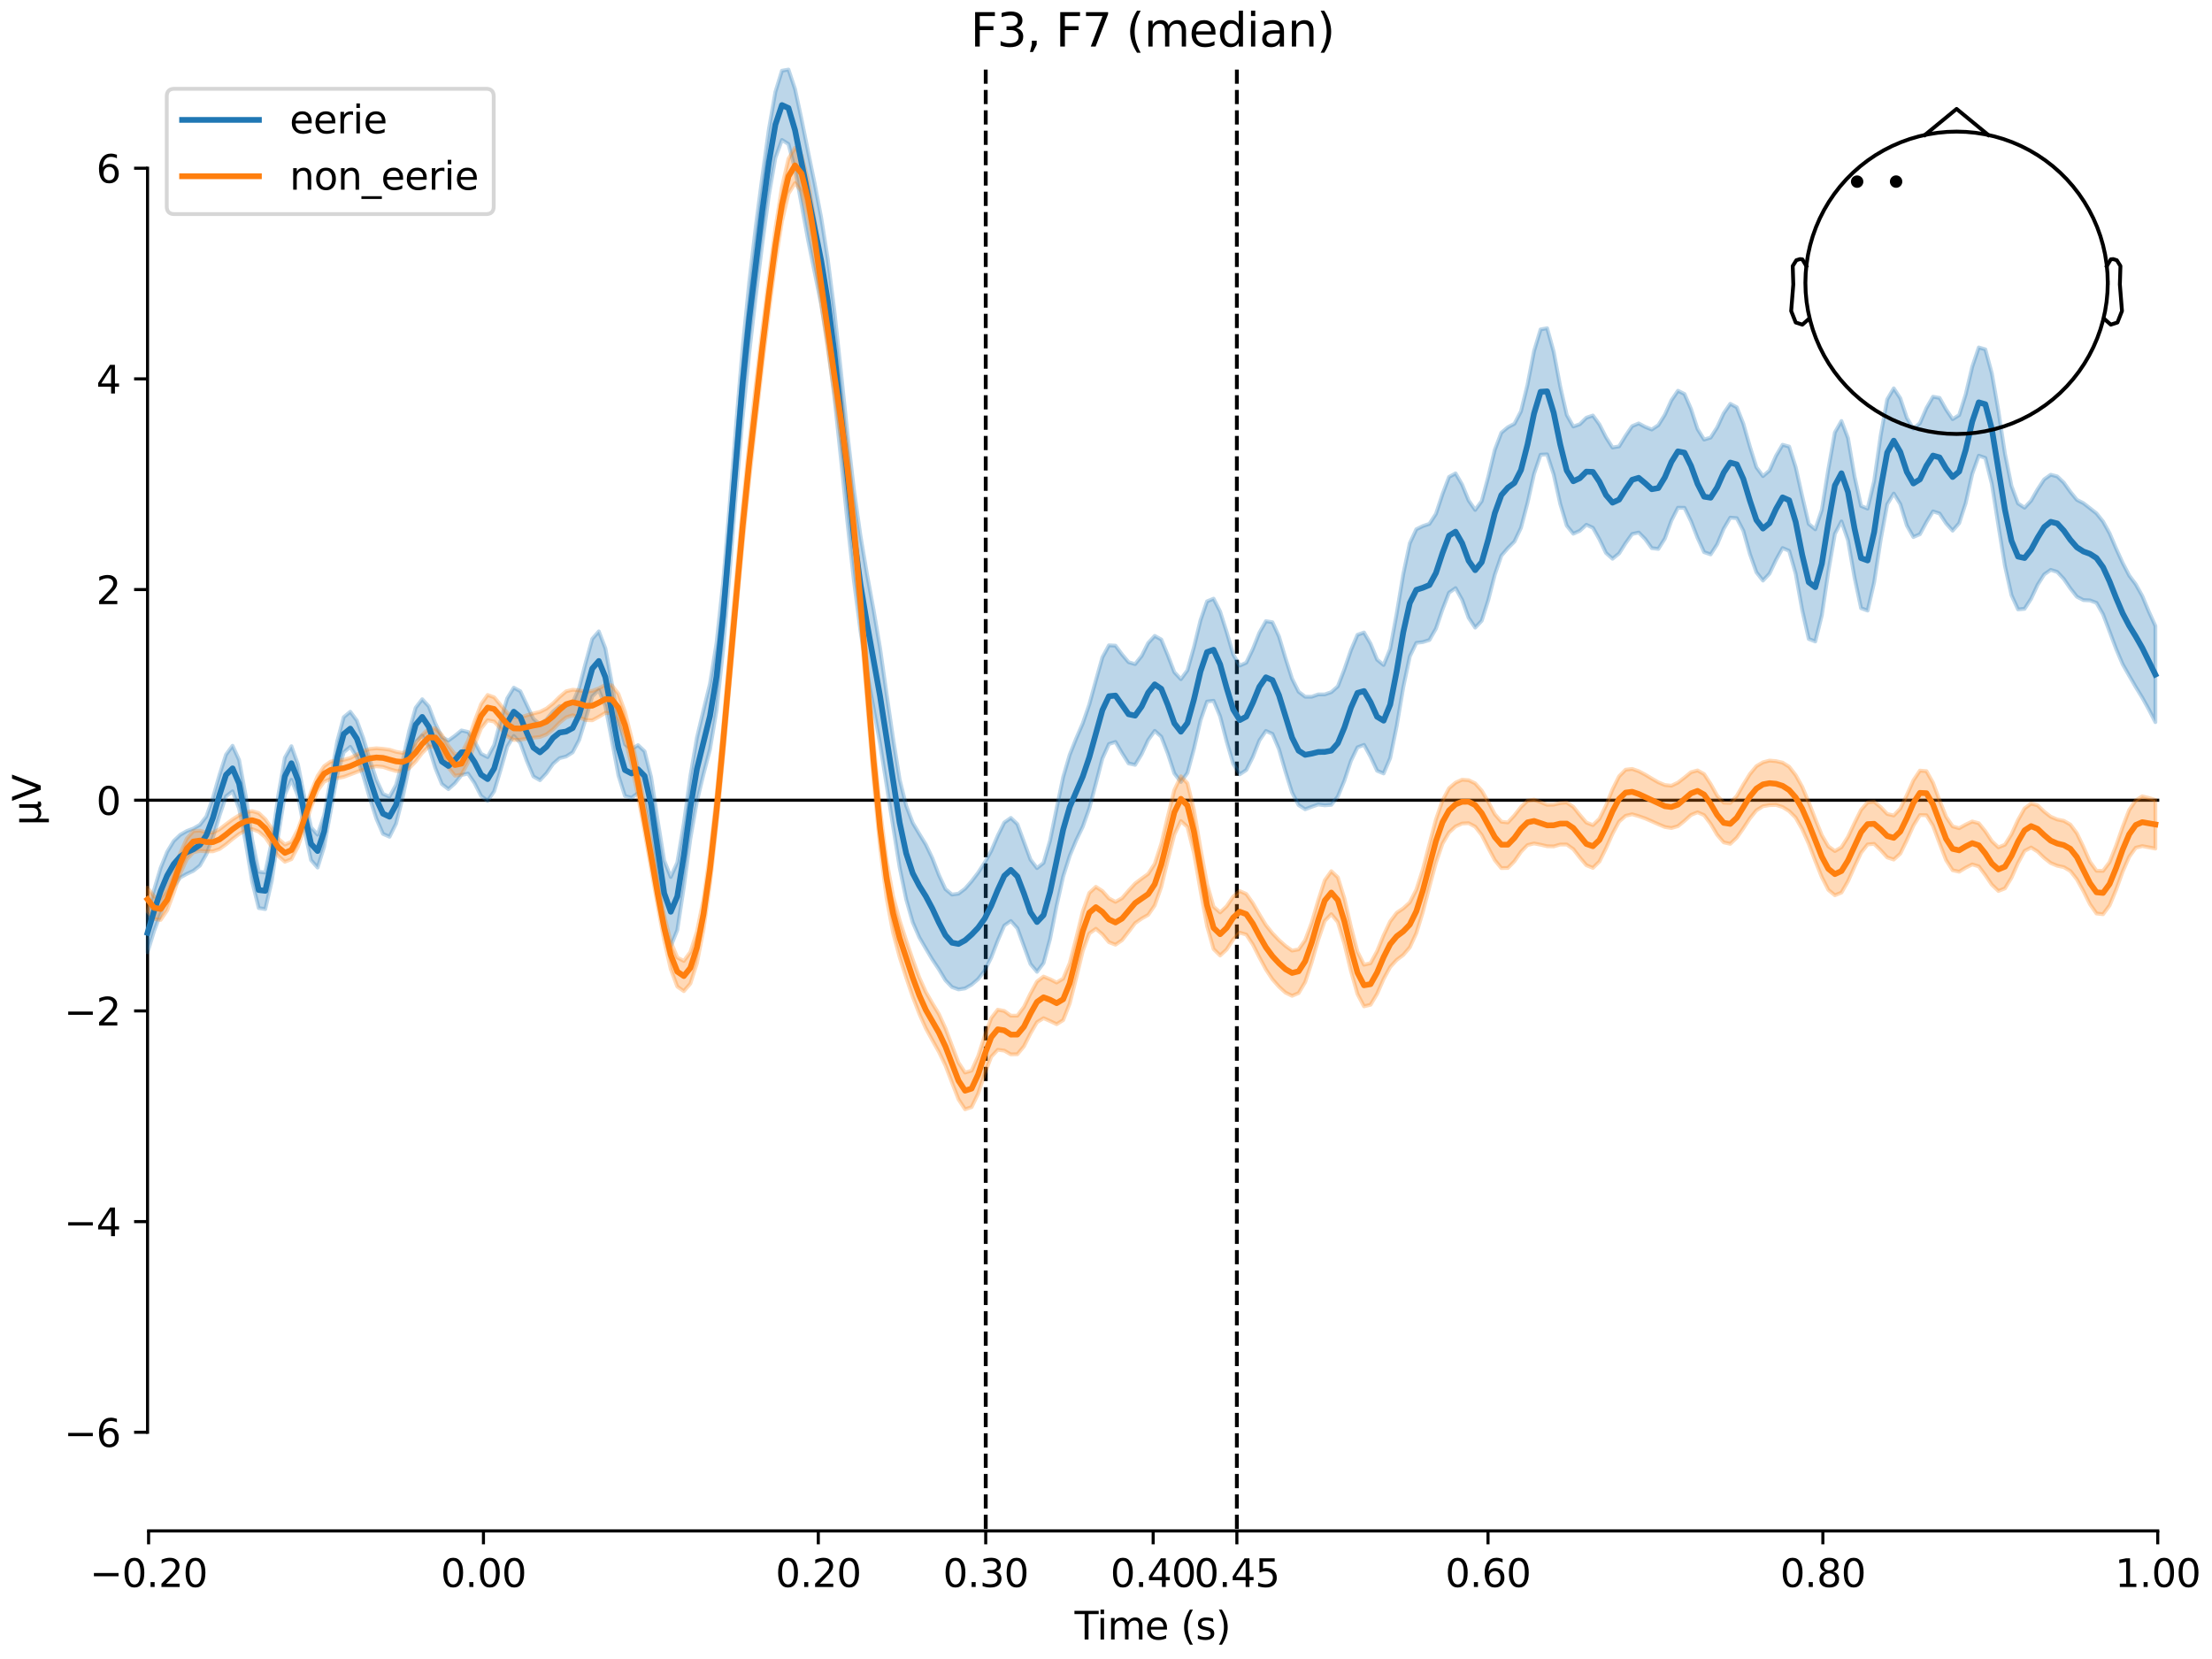 <?xml version="1.0" encoding="utf-8" standalone="no"?>
<!DOCTYPE svg PUBLIC "-//W3C//DTD SVG 1.1//EN"
  "http://www.w3.org/Graphics/SVG/1.1/DTD/svg11.dtd">
<svg xmlns:xlink="http://www.w3.org/1999/xlink" width="576pt" height="432pt" viewBox="0 0 576 432" xmlns="http://www.w3.org/2000/svg" version="1.1">
 <defs>
  <style type="text/css">*{stroke-linejoin: round; stroke-linecap: butt}</style>
 </defs>
 <g id="figure_1">
  <g id="patch_1">
   <path d="M 0 432 
L 576 432 
L 576 0 
L 0 0 
z
" style="fill: #ffffff"/>
  </g>
  <g id="axes_1">
   <g id="patch_2">
    <path d="M 38.421 398.644 
L 561.867 398.644 
L 561.867 18.118 
L 38.421 18.118 
L 38.421 398.644 
z
" style="fill: none; opacity: 0"/>
   </g>
   <g id="patch_3">
    <path d="M 38.421 372.962 
L 38.421 43.8 
" style="fill: none; stroke: #000000; stroke-width: 0.8; stroke-linejoin: miter; stroke-linecap: square"/>
   </g>
   <g id="LineCollection_1">
    <path d="M 256.682 18.118 
L 256.682 398.644 
" clip-path="url(#pa06e28154e)" style="fill: none; stroke-dasharray: 3.7,1.6; stroke-dashoffset: 0; stroke: #000000"/>
    <path d="M 322.079 18.118 
L 322.079 398.644 
" clip-path="url(#pa06e28154e)" style="fill: none; stroke-dasharray: 3.7,1.6; stroke-dashoffset: 0; stroke: #000000"/>
   </g>
   <g id="matplotlib.axis_1">
    <g id="xtick_1">
     <g id="line2d_1">
      <defs>
       <path id="m07729a5af5" d="M 0 0 
L 0 3.5 
" style="stroke: #000000; stroke-width: 0.8"/>
      </defs>
      <g>
       <use xlink:href="#m07729a5af5" x="38.693" y="398.644" style="stroke: #000000; stroke-width: 0.8"/>
      </g>
     </g>
     <g id="text_1">
      <!-- −0.20 -->
      <g transform="translate(23.37 413.242) scale(0.1 -0.1)">
       <defs>
        <path id="DejaVuSans-2212" d="M 678 2272 
L 4684 2272 
L 4684 1741 
L 678 1741 
L 678 2272 
z
" transform="scale(0.016)"/>
        <path id="DejaVuSans-30" d="M 2034 4250 
Q 1547 4250 1301 3770 
Q 1056 3291 1056 2328 
Q 1056 1369 1301 889 
Q 1547 409 2034 409 
Q 2525 409 2770 889 
Q 3016 1369 3016 2328 
Q 3016 3291 2770 3770 
Q 2525 4250 2034 4250 
z
M 2034 4750 
Q 2819 4750 3233 4129 
Q 3647 3509 3647 2328 
Q 3647 1150 3233 529 
Q 2819 -91 2034 -91 
Q 1250 -91 836 529 
Q 422 1150 422 2328 
Q 422 3509 836 4129 
Q 1250 4750 2034 4750 
z
" transform="scale(0.016)"/>
        <path id="DejaVuSans-2e" d="M 684 794 
L 1344 794 
L 1344 0 
L 684 0 
L 684 794 
z
" transform="scale(0.016)"/>
        <path id="DejaVuSans-32" d="M 1228 531 
L 3431 531 
L 3431 0 
L 469 0 
L 469 531 
Q 828 903 1448 1529 
Q 2069 2156 2228 2338 
Q 2531 2678 2651 2914 
Q 2772 3150 2772 3378 
Q 2772 3750 2511 3984 
Q 2250 4219 1831 4219 
Q 1534 4219 1204 4116 
Q 875 4013 500 3803 
L 500 4441 
Q 881 4594 1212 4672 
Q 1544 4750 1819 4750 
Q 2544 4750 2975 4387 
Q 3406 4025 3406 3419 
Q 3406 3131 3298 2873 
Q 3191 2616 2906 2266 
Q 2828 2175 2409 1742 
Q 1991 1309 1228 531 
z
" transform="scale(0.016)"/>
       </defs>
       <use xlink:href="#DejaVuSans-2212"/>
       <use xlink:href="#DejaVuSans-30" transform="translate(83.789 0)"/>
       <use xlink:href="#DejaVuSans-2e" transform="translate(147.412 0)"/>
       <use xlink:href="#DejaVuSans-32" transform="translate(179.199 0)"/>
       <use xlink:href="#DejaVuSans-30" transform="translate(242.822 0)"/>
      </g>
     </g>
    </g>
    <g id="xtick_2">
     <g id="line2d_2">
      <g>
       <use xlink:href="#m07729a5af5" x="125.889" y="398.644" style="stroke: #000000; stroke-width: 0.8"/>
      </g>
     </g>
     <g id="text_2">
      <!-- 0.00 -->
      <g transform="translate(114.756 413.242) scale(0.1 -0.1)">
       <use xlink:href="#DejaVuSans-30"/>
       <use xlink:href="#DejaVuSans-2e" transform="translate(63.623 0)"/>
       <use xlink:href="#DejaVuSans-30" transform="translate(95.41 0)"/>
       <use xlink:href="#DejaVuSans-30" transform="translate(159.033 0)"/>
      </g>
     </g>
    </g>
    <g id="xtick_3">
     <g id="line2d_3">
      <g>
       <use xlink:href="#m07729a5af5" x="213.084" y="398.644" style="stroke: #000000; stroke-width: 0.8"/>
      </g>
     </g>
     <g id="text_3">
      <!-- 0.20 -->
      <g transform="translate(201.952 413.242) scale(0.1 -0.1)">
       <use xlink:href="#DejaVuSans-30"/>
       <use xlink:href="#DejaVuSans-2e" transform="translate(63.623 0)"/>
       <use xlink:href="#DejaVuSans-32" transform="translate(95.41 0)"/>
       <use xlink:href="#DejaVuSans-30" transform="translate(159.033 0)"/>
      </g>
     </g>
    </g>
    <g id="xtick_4">
     <g id="line2d_4">
      <g>
       <use xlink:href="#m07729a5af5" x="256.682" y="398.644" style="stroke: #000000; stroke-width: 0.8"/>
      </g>
     </g>
     <g id="text_4">
      <!-- 0.30 -->
      <g transform="translate(245.549 413.242) scale(0.1 -0.1)">
       <defs>
        <path id="DejaVuSans-33" d="M 2597 2516 
Q 3050 2419 3304 2112 
Q 3559 1806 3559 1356 
Q 3559 666 3084 287 
Q 2609 -91 1734 -91 
Q 1441 -91 1130 -33 
Q 819 25 488 141 
L 488 750 
Q 750 597 1062 519 
Q 1375 441 1716 441 
Q 2309 441 2620 675 
Q 2931 909 2931 1356 
Q 2931 1769 2642 2001 
Q 2353 2234 1838 2234 
L 1294 2234 
L 1294 2753 
L 1863 2753 
Q 2328 2753 2575 2939 
Q 2822 3125 2822 3475 
Q 2822 3834 2567 4026 
Q 2313 4219 1838 4219 
Q 1578 4219 1281 4162 
Q 984 4106 628 3988 
L 628 4550 
Q 988 4650 1302 4700 
Q 1616 4750 1894 4750 
Q 2613 4750 3031 4423 
Q 3450 4097 3450 3541 
Q 3450 3153 3228 2886 
Q 3006 2619 2597 2516 
z
" transform="scale(0.016)"/>
       </defs>
       <use xlink:href="#DejaVuSans-30"/>
       <use xlink:href="#DejaVuSans-2e" transform="translate(63.623 0)"/>
       <use xlink:href="#DejaVuSans-33" transform="translate(95.41 0)"/>
       <use xlink:href="#DejaVuSans-30" transform="translate(159.033 0)"/>
      </g>
     </g>
    </g>
    <g id="xtick_5">
     <g id="line2d_5">
      <g>
       <use xlink:href="#m07729a5af5" x="300.28" y="398.644" style="stroke: #000000; stroke-width: 0.8"/>
      </g>
     </g>
     <g id="text_5">
      <!-- 0.40 -->
      <g transform="translate(289.147 413.242) scale(0.1 -0.1)">
       <defs>
        <path id="DejaVuSans-34" d="M 2419 4116 
L 825 1625 
L 2419 1625 
L 2419 4116 
z
M 2253 4666 
L 3047 4666 
L 3047 1625 
L 3713 1625 
L 3713 1100 
L 3047 1100 
L 3047 0 
L 2419 0 
L 2419 1100 
L 313 1100 
L 313 1709 
L 2253 4666 
z
" transform="scale(0.016)"/>
       </defs>
       <use xlink:href="#DejaVuSans-30"/>
       <use xlink:href="#DejaVuSans-2e" transform="translate(63.623 0)"/>
       <use xlink:href="#DejaVuSans-34" transform="translate(95.41 0)"/>
       <use xlink:href="#DejaVuSans-30" transform="translate(159.033 0)"/>
      </g>
     </g>
    </g>
    <g id="xtick_6">
     <g id="line2d_6">
      <g>
       <use xlink:href="#m07729a5af5" x="322.079" y="398.644" style="stroke: #000000; stroke-width: 0.8"/>
      </g>
     </g>
     <g id="text_6">
      <!-- 0.45 -->
      <g transform="translate(310.946 413.242) scale(0.1 -0.1)">
       <defs>
        <path id="DejaVuSans-35" d="M 691 4666 
L 3169 4666 
L 3169 4134 
L 1269 4134 
L 1269 2991 
Q 1406 3038 1543 3061 
Q 1681 3084 1819 3084 
Q 2600 3084 3056 2656 
Q 3513 2228 3513 1497 
Q 3513 744 3044 326 
Q 2575 -91 1722 -91 
Q 1428 -91 1123 -41 
Q 819 9 494 109 
L 494 744 
Q 775 591 1075 516 
Q 1375 441 1709 441 
Q 2250 441 2565 725 
Q 2881 1009 2881 1497 
Q 2881 1984 2565 2268 
Q 2250 2553 1709 2553 
Q 1456 2553 1204 2497 
Q 953 2441 691 2322 
L 691 4666 
z
" transform="scale(0.016)"/>
       </defs>
       <use xlink:href="#DejaVuSans-30"/>
       <use xlink:href="#DejaVuSans-2e" transform="translate(63.623 0)"/>
       <use xlink:href="#DejaVuSans-34" transform="translate(95.41 0)"/>
       <use xlink:href="#DejaVuSans-35" transform="translate(159.033 0)"/>
      </g>
     </g>
    </g>
    <g id="xtick_7">
     <g id="line2d_7">
      <g>
       <use xlink:href="#m07729a5af5" x="387.476" y="398.644" style="stroke: #000000; stroke-width: 0.8"/>
      </g>
     </g>
     <g id="text_7">
      <!-- 0.60 -->
      <g transform="translate(376.343 413.242) scale(0.1 -0.1)">
       <defs>
        <path id="DejaVuSans-36" d="M 2113 2584 
Q 1688 2584 1439 2293 
Q 1191 2003 1191 1497 
Q 1191 994 1439 701 
Q 1688 409 2113 409 
Q 2538 409 2786 701 
Q 3034 994 3034 1497 
Q 3034 2003 2786 2293 
Q 2538 2584 2113 2584 
z
M 3366 4563 
L 3366 3988 
Q 3128 4100 2886 4159 
Q 2644 4219 2406 4219 
Q 1781 4219 1451 3797 
Q 1122 3375 1075 2522 
Q 1259 2794 1537 2939 
Q 1816 3084 2150 3084 
Q 2853 3084 3261 2657 
Q 3669 2231 3669 1497 
Q 3669 778 3244 343 
Q 2819 -91 2113 -91 
Q 1303 -91 875 529 
Q 447 1150 447 2328 
Q 447 3434 972 4092 
Q 1497 4750 2381 4750 
Q 2619 4750 2861 4703 
Q 3103 4656 3366 4563 
z
" transform="scale(0.016)"/>
       </defs>
       <use xlink:href="#DejaVuSans-30"/>
       <use xlink:href="#DejaVuSans-2e" transform="translate(63.623 0)"/>
       <use xlink:href="#DejaVuSans-36" transform="translate(95.41 0)"/>
       <use xlink:href="#DejaVuSans-30" transform="translate(159.033 0)"/>
      </g>
     </g>
    </g>
    <g id="xtick_8">
     <g id="line2d_8">
      <g>
       <use xlink:href="#m07729a5af5" x="474.671" y="398.644" style="stroke: #000000; stroke-width: 0.8"/>
      </g>
     </g>
     <g id="text_8">
      <!-- 0.80 -->
      <g transform="translate(463.538 413.242) scale(0.1 -0.1)">
       <defs>
        <path id="DejaVuSans-38" d="M 2034 2216 
Q 1584 2216 1326 1975 
Q 1069 1734 1069 1313 
Q 1069 891 1326 650 
Q 1584 409 2034 409 
Q 2484 409 2743 651 
Q 3003 894 3003 1313 
Q 3003 1734 2745 1975 
Q 2488 2216 2034 2216 
z
M 1403 2484 
Q 997 2584 770 2862 
Q 544 3141 544 3541 
Q 544 4100 942 4425 
Q 1341 4750 2034 4750 
Q 2731 4750 3128 4425 
Q 3525 4100 3525 3541 
Q 3525 3141 3298 2862 
Q 3072 2584 2669 2484 
Q 3125 2378 3379 2068 
Q 3634 1759 3634 1313 
Q 3634 634 3220 271 
Q 2806 -91 2034 -91 
Q 1263 -91 848 271 
Q 434 634 434 1313 
Q 434 1759 690 2068 
Q 947 2378 1403 2484 
z
M 1172 3481 
Q 1172 3119 1398 2916 
Q 1625 2713 2034 2713 
Q 2441 2713 2670 2916 
Q 2900 3119 2900 3481 
Q 2900 3844 2670 4047 
Q 2441 4250 2034 4250 
Q 1625 4250 1398 4047 
Q 1172 3844 1172 3481 
z
" transform="scale(0.016)"/>
       </defs>
       <use xlink:href="#DejaVuSans-30"/>
       <use xlink:href="#DejaVuSans-2e" transform="translate(63.623 0)"/>
       <use xlink:href="#DejaVuSans-38" transform="translate(95.41 0)"/>
       <use xlink:href="#DejaVuSans-30" transform="translate(159.033 0)"/>
      </g>
     </g>
    </g>
    <g id="xtick_9">
     <g id="line2d_9">
      <g>
       <use xlink:href="#m07729a5af5" x="561.867" y="398.644" style="stroke: #000000; stroke-width: 0.8"/>
      </g>
     </g>
     <g id="text_9">
      <!-- 1.00 -->
      <g transform="translate(550.734 413.242) scale(0.1 -0.1)">
       <defs>
        <path id="DejaVuSans-31" d="M 794 531 
L 1825 531 
L 1825 4091 
L 703 3866 
L 703 4441 
L 1819 4666 
L 2450 4666 
L 2450 531 
L 3481 531 
L 3481 0 
L 794 0 
L 794 531 
z
" transform="scale(0.016)"/>
       </defs>
       <use xlink:href="#DejaVuSans-31"/>
       <use xlink:href="#DejaVuSans-2e" transform="translate(63.623 0)"/>
       <use xlink:href="#DejaVuSans-30" transform="translate(95.41 0)"/>
       <use xlink:href="#DejaVuSans-30" transform="translate(159.033 0)"/>
      </g>
     </g>
    </g>
    <g id="text_10">
     <!-- Time (s) -->
     <g transform="translate(279.815 426.92) scale(0.1 -0.1)">
      <defs>
       <path id="DejaVuSans-54" d="M -19 4666 
L 3928 4666 
L 3928 4134 
L 2272 4134 
L 2272 0 
L 1638 0 
L 1638 4134 
L -19 4134 
L -19 4666 
z
" transform="scale(0.016)"/>
       <path id="DejaVuSans-69" d="M 603 3500 
L 1178 3500 
L 1178 0 
L 603 0 
L 603 3500 
z
M 603 4863 
L 1178 4863 
L 1178 4134 
L 603 4134 
L 603 4863 
z
" transform="scale(0.016)"/>
       <path id="DejaVuSans-6d" d="M 3328 2828 
Q 3544 3216 3844 3400 
Q 4144 3584 4550 3584 
Q 5097 3584 5394 3201 
Q 5691 2819 5691 2113 
L 5691 0 
L 5113 0 
L 5113 2094 
Q 5113 2597 4934 2840 
Q 4756 3084 4391 3084 
Q 3944 3084 3684 2787 
Q 3425 2491 3425 1978 
L 3425 0 
L 2847 0 
L 2847 2094 
Q 2847 2600 2669 2842 
Q 2491 3084 2119 3084 
Q 1678 3084 1418 2786 
Q 1159 2488 1159 1978 
L 1159 0 
L 581 0 
L 581 3500 
L 1159 3500 
L 1159 2956 
Q 1356 3278 1631 3431 
Q 1906 3584 2284 3584 
Q 2666 3584 2933 3390 
Q 3200 3197 3328 2828 
z
" transform="scale(0.016)"/>
       <path id="DejaVuSans-65" d="M 3597 1894 
L 3597 1613 
L 953 1613 
Q 991 1019 1311 708 
Q 1631 397 2203 397 
Q 2534 397 2845 478 
Q 3156 559 3463 722 
L 3463 178 
Q 3153 47 2828 -22 
Q 2503 -91 2169 -91 
Q 1331 -91 842 396 
Q 353 884 353 1716 
Q 353 2575 817 3079 
Q 1281 3584 2069 3584 
Q 2775 3584 3186 3129 
Q 3597 2675 3597 1894 
z
M 3022 2063 
Q 3016 2534 2758 2815 
Q 2500 3097 2075 3097 
Q 1594 3097 1305 2825 
Q 1016 2553 972 2059 
L 3022 2063 
z
" transform="scale(0.016)"/>
       <path id="DejaVuSans-20" transform="scale(0.016)"/>
       <path id="DejaVuSans-28" d="M 1984 4856 
Q 1566 4138 1362 3434 
Q 1159 2731 1159 2009 
Q 1159 1288 1364 580 
Q 1569 -128 1984 -844 
L 1484 -844 
Q 1016 -109 783 600 
Q 550 1309 550 2009 
Q 550 2706 781 3412 
Q 1013 4119 1484 4856 
L 1984 4856 
z
" transform="scale(0.016)"/>
       <path id="DejaVuSans-73" d="M 2834 3397 
L 2834 2853 
Q 2591 2978 2328 3040 
Q 2066 3103 1784 3103 
Q 1356 3103 1142 2972 
Q 928 2841 928 2578 
Q 928 2378 1081 2264 
Q 1234 2150 1697 2047 
L 1894 2003 
Q 2506 1872 2764 1633 
Q 3022 1394 3022 966 
Q 3022 478 2636 193 
Q 2250 -91 1575 -91 
Q 1294 -91 989 -36 
Q 684 19 347 128 
L 347 722 
Q 666 556 975 473 
Q 1284 391 1588 391 
Q 1994 391 2212 530 
Q 2431 669 2431 922 
Q 2431 1156 2273 1281 
Q 2116 1406 1581 1522 
L 1381 1569 
Q 847 1681 609 1914 
Q 372 2147 372 2553 
Q 372 3047 722 3315 
Q 1072 3584 1716 3584 
Q 2034 3584 2315 3537 
Q 2597 3491 2834 3397 
z
" transform="scale(0.016)"/>
       <path id="DejaVuSans-29" d="M 513 4856 
L 1013 4856 
Q 1481 4119 1714 3412 
Q 1947 2706 1947 2009 
Q 1947 1309 1714 600 
Q 1481 -109 1013 -844 
L 513 -844 
Q 928 -128 1133 580 
Q 1338 1288 1338 2009 
Q 1338 2731 1133 3434 
Q 928 4138 513 4856 
z
" transform="scale(0.016)"/>
      </defs>
      <use xlink:href="#DejaVuSans-54"/>
      <use xlink:href="#DejaVuSans-69" transform="translate(57.959 0)"/>
      <use xlink:href="#DejaVuSans-6d" transform="translate(85.742 0)"/>
      <use xlink:href="#DejaVuSans-65" transform="translate(183.154 0)"/>
      <use xlink:href="#DejaVuSans-20" transform="translate(244.678 0)"/>
      <use xlink:href="#DejaVuSans-28" transform="translate(276.465 0)"/>
      <use xlink:href="#DejaVuSans-73" transform="translate(315.479 0)"/>
      <use xlink:href="#DejaVuSans-29" transform="translate(367.578 0)"/>
     </g>
    </g>
   </g>
   <g id="matplotlib.axis_2">
    <g id="ytick_1">
     <g id="line2d_10">
      <defs>
       <path id="mde4e332f4a" d="M 0 0 
L -3.5 0 
" style="stroke: #000000; stroke-width: 0.8"/>
      </defs>
      <g>
       <use xlink:href="#mde4e332f4a" x="38.421" y="372.962" style="stroke: #000000; stroke-width: 0.8"/>
      </g>
     </g>
     <g id="text_11">
      <!-- −6 -->
      <g transform="translate(16.678 376.761) scale(0.1 -0.1)">
       <use xlink:href="#DejaVuSans-2212"/>
       <use xlink:href="#DejaVuSans-36" transform="translate(83.789 0)"/>
      </g>
     </g>
    </g>
    <g id="ytick_2">
     <g id="line2d_11">
      <g>
       <use xlink:href="#mde4e332f4a" x="38.421" y="318.102" style="stroke: #000000; stroke-width: 0.8"/>
      </g>
     </g>
     <g id="text_12">
      <!-- −4 -->
      <g transform="translate(16.678 321.901) scale(0.1 -0.1)">
       <use xlink:href="#DejaVuSans-2212"/>
       <use xlink:href="#DejaVuSans-34" transform="translate(83.789 0)"/>
      </g>
     </g>
    </g>
    <g id="ytick_3">
     <g id="line2d_12">
      <g>
       <use xlink:href="#mde4e332f4a" x="38.421" y="263.241" style="stroke: #000000; stroke-width: 0.8"/>
      </g>
     </g>
     <g id="text_13">
      <!-- −2 -->
      <g transform="translate(16.678 267.04) scale(0.1 -0.1)">
       <use xlink:href="#DejaVuSans-2212"/>
       <use xlink:href="#DejaVuSans-32" transform="translate(83.789 0)"/>
      </g>
     </g>
    </g>
    <g id="ytick_4">
     <g id="line2d_13">
      <g>
       <use xlink:href="#mde4e332f4a" x="38.421" y="208.381" style="stroke: #000000; stroke-width: 0.8"/>
      </g>
     </g>
     <g id="text_14">
      <!-- 0 -->
      <g transform="translate(25.058 212.18) scale(0.1 -0.1)">
       <use xlink:href="#DejaVuSans-30"/>
      </g>
     </g>
    </g>
    <g id="ytick_5">
     <g id="line2d_14">
      <g>
       <use xlink:href="#mde4e332f4a" x="38.421" y="153.521" style="stroke: #000000; stroke-width: 0.8"/>
      </g>
     </g>
     <g id="text_15">
      <!-- 2 -->
      <g transform="translate(25.058 157.32) scale(0.1 -0.1)">
       <use xlink:href="#DejaVuSans-32"/>
      </g>
     </g>
    </g>
    <g id="ytick_6">
     <g id="line2d_15">
      <g>
       <use xlink:href="#mde4e332f4a" x="38.421" y="98.66" style="stroke: #000000; stroke-width: 0.8"/>
      </g>
     </g>
     <g id="text_16">
      <!-- 4 -->
      <g transform="translate(25.058 102.46) scale(0.1 -0.1)">
       <use xlink:href="#DejaVuSans-34"/>
      </g>
     </g>
    </g>
    <g id="ytick_7">
     <g id="line2d_16">
      <g>
       <use xlink:href="#mde4e332f4a" x="38.421" y="43.8" style="stroke: #000000; stroke-width: 0.8"/>
      </g>
     </g>
     <g id="text_17">
      <!-- 6 -->
      <g transform="translate(25.058 47.599) scale(0.1 -0.1)">
       <use xlink:href="#DejaVuSans-36"/>
      </g>
     </g>
    </g>
    <g id="text_18">
     <!-- µV -->
     <g transform="translate(10.599 214.982) rotate(-90) scale(0.1 -0.1)">
      <defs>
       <path id="DejaVuSans-b5" d="M 544 -1331 
L 544 3500 
L 1119 3500 
L 1119 1325 
Q 1119 872 1334 640 
Q 1550 409 1972 409 
Q 2434 409 2667 671 
Q 2900 934 2900 1459 
L 2900 3500 
L 3475 3500 
L 3475 806 
Q 3475 619 3529 530 
Q 3584 441 3700 441 
Q 3728 441 3778 458 
Q 3828 475 3916 513 
L 3916 50 
Q 3788 -22 3673 -56 
Q 3559 -91 3450 -91 
Q 3234 -91 3106 31 
Q 2978 153 2931 403 
Q 2775 156 2548 32 
Q 2322 -91 2016 -91 
Q 1697 -91 1473 31 
Q 1250 153 1119 397 
L 1119 -1331 
L 544 -1331 
z
" transform="scale(0.016)"/>
       <path id="DejaVuSans-56" d="M 1831 0 
L 50 4666 
L 709 4666 
L 2188 738 
L 3669 4666 
L 4325 4666 
L 2547 0 
L 1831 0 
z
" transform="scale(0.016)"/>
      </defs>
      <use xlink:href="#DejaVuSans-b5"/>
      <use xlink:href="#DejaVuSans-56" transform="translate(63.623 0)"/>
     </g>
    </g>
   </g>
   <g id="patch_4">
    <path d="M 38.693 398.644 
L 561.867 398.644 
" style="fill: none; stroke: #000000; stroke-width: 0.8; stroke-linejoin: miter; stroke-linecap: square"/>
   </g>
   <g id="patch_5">
    <path d="M 38.421 208.381 
L 561.867 208.381 
" style="fill: none; stroke: #000000; stroke-width: 0.8; stroke-linejoin: miter; stroke-linecap: square"/>
   </g>
   <g id="text_19">
    <!-- F3, F7 (median) -->
    <g transform="translate(252.713 12.118) scale(0.12 -0.12)">
     <defs>
      <path id="DejaVuSans-46" d="M 628 4666 
L 3309 4666 
L 3309 4134 
L 1259 4134 
L 1259 2759 
L 3109 2759 
L 3109 2228 
L 1259 2228 
L 1259 0 
L 628 0 
L 628 4666 
z
" transform="scale(0.016)"/>
      <path id="DejaVuSans-2c" d="M 750 794 
L 1409 794 
L 1409 256 
L 897 -744 
L 494 -744 
L 750 256 
L 750 794 
z
" transform="scale(0.016)"/>
      <path id="DejaVuSans-37" d="M 525 4666 
L 3525 4666 
L 3525 4397 
L 1831 0 
L 1172 0 
L 2766 4134 
L 525 4134 
L 525 4666 
z
" transform="scale(0.016)"/>
      <path id="DejaVuSans-64" d="M 2906 2969 
L 2906 4863 
L 3481 4863 
L 3481 0 
L 2906 0 
L 2906 525 
Q 2725 213 2448 61 
Q 2172 -91 1784 -91 
Q 1150 -91 751 415 
Q 353 922 353 1747 
Q 353 2572 751 3078 
Q 1150 3584 1784 3584 
Q 2172 3584 2448 3432 
Q 2725 3281 2906 2969 
z
M 947 1747 
Q 947 1113 1208 752 
Q 1469 391 1925 391 
Q 2381 391 2643 752 
Q 2906 1113 2906 1747 
Q 2906 2381 2643 2742 
Q 2381 3103 1925 3103 
Q 1469 3103 1208 2742 
Q 947 2381 947 1747 
z
" transform="scale(0.016)"/>
      <path id="DejaVuSans-61" d="M 2194 1759 
Q 1497 1759 1228 1600 
Q 959 1441 959 1056 
Q 959 750 1161 570 
Q 1363 391 1709 391 
Q 2188 391 2477 730 
Q 2766 1069 2766 1631 
L 2766 1759 
L 2194 1759 
z
M 3341 1997 
L 3341 0 
L 2766 0 
L 2766 531 
Q 2569 213 2275 61 
Q 1981 -91 1556 -91 
Q 1019 -91 701 211 
Q 384 513 384 1019 
Q 384 1609 779 1909 
Q 1175 2209 1959 2209 
L 2766 2209 
L 2766 2266 
Q 2766 2663 2505 2880 
Q 2244 3097 1772 3097 
Q 1472 3097 1187 3025 
Q 903 2953 641 2809 
L 641 3341 
Q 956 3463 1253 3523 
Q 1550 3584 1831 3584 
Q 2591 3584 2966 3190 
Q 3341 2797 3341 1997 
z
" transform="scale(0.016)"/>
      <path id="DejaVuSans-6e" d="M 3513 2113 
L 3513 0 
L 2938 0 
L 2938 2094 
Q 2938 2591 2744 2837 
Q 2550 3084 2163 3084 
Q 1697 3084 1428 2787 
Q 1159 2491 1159 1978 
L 1159 0 
L 581 0 
L 581 3500 
L 1159 3500 
L 1159 2956 
Q 1366 3272 1645 3428 
Q 1925 3584 2291 3584 
Q 2894 3584 3203 3211 
Q 3513 2838 3513 2113 
z
" transform="scale(0.016)"/>
     </defs>
     <use xlink:href="#DejaVuSans-46"/>
     <use xlink:href="#DejaVuSans-33" transform="translate(57.52 0)"/>
     <use xlink:href="#DejaVuSans-2c" transform="translate(121.143 0)"/>
     <use xlink:href="#DejaVuSans-20" transform="translate(152.93 0)"/>
     <use xlink:href="#DejaVuSans-46" transform="translate(184.717 0)"/>
     <use xlink:href="#DejaVuSans-37" transform="translate(242.236 0)"/>
     <use xlink:href="#DejaVuSans-20" transform="translate(305.859 0)"/>
     <use xlink:href="#DejaVuSans-28" transform="translate(337.646 0)"/>
     <use xlink:href="#DejaVuSans-6d" transform="translate(376.66 0)"/>
     <use xlink:href="#DejaVuSans-65" transform="translate(474.072 0)"/>
     <use xlink:href="#DejaVuSans-64" transform="translate(535.596 0)"/>
     <use xlink:href="#DejaVuSans-69" transform="translate(599.072 0)"/>
     <use xlink:href="#DejaVuSans-61" transform="translate(626.855 0)"/>
     <use xlink:href="#DejaVuSans-6e" transform="translate(688.135 0)"/>
     <use xlink:href="#DejaVuSans-29" transform="translate(751.514 0)"/>
    </g>
   </g>
   <g id="legend_1">
    <g id="patch_6">
     <path d="M 45.421 55.753 
L 126.563 55.753 
Q 128.563 55.753 128.563 53.753 
L 128.563 25.118 
Q 128.563 23.118 126.563 23.118 
L 45.421 23.118 
Q 43.421 23.118 43.421 25.118 
L 43.421 53.753 
Q 43.421 55.753 45.421 55.753 
z
" style="fill: #ffffff; opacity: 0.8; stroke: #cccccc; stroke-linejoin: miter"/>
    </g>
    <g id="line2d_17">
     <path d="M 47.421 31.217 
L 57.421 31.217 
L 67.421 31.217 
" style="fill: none; stroke: #1f77b4; stroke-width: 1.5; stroke-linecap: square"/>
    </g>
    <g id="text_20">
     <!-- eerie -->
     <g transform="translate(75.421 34.717) scale(0.1 -0.1)">
      <defs>
       <path id="DejaVuSans-72" d="M 2631 2963 
Q 2534 3019 2420 3045 
Q 2306 3072 2169 3072 
Q 1681 3072 1420 2755 
Q 1159 2438 1159 1844 
L 1159 0 
L 581 0 
L 581 3500 
L 1159 3500 
L 1159 2956 
Q 1341 3275 1631 3429 
Q 1922 3584 2338 3584 
Q 2397 3584 2469 3576 
Q 2541 3569 2628 3553 
L 2631 2963 
z
" transform="scale(0.016)"/>
      </defs>
      <use xlink:href="#DejaVuSans-65"/>
      <use xlink:href="#DejaVuSans-65" transform="translate(61.523 0)"/>
      <use xlink:href="#DejaVuSans-72" transform="translate(123.047 0)"/>
      <use xlink:href="#DejaVuSans-69" transform="translate(164.16 0)"/>
      <use xlink:href="#DejaVuSans-65" transform="translate(191.943 0)"/>
     </g>
    </g>
    <g id="line2d_18">
     <path d="M 47.421 45.895 
L 57.421 45.895 
L 67.421 45.895 
" style="fill: none; stroke: #ff7f0e; stroke-width: 1.5; stroke-linecap: square"/>
    </g>
    <g id="text_21">
     <!-- non_eerie -->
     <g transform="translate(75.421 49.395) scale(0.1 -0.1)">
      <defs>
       <path id="DejaVuSans-6f" d="M 1959 3097 
Q 1497 3097 1228 2736 
Q 959 2375 959 1747 
Q 959 1119 1226 758 
Q 1494 397 1959 397 
Q 2419 397 2687 759 
Q 2956 1122 2956 1747 
Q 2956 2369 2687 2733 
Q 2419 3097 1959 3097 
z
M 1959 3584 
Q 2709 3584 3137 3096 
Q 3566 2609 3566 1747 
Q 3566 888 3137 398 
Q 2709 -91 1959 -91 
Q 1206 -91 779 398 
Q 353 888 353 1747 
Q 353 2609 779 3096 
Q 1206 3584 1959 3584 
z
" transform="scale(0.016)"/>
       <path id="DejaVuSans-5f" d="M 3263 -1063 
L 3263 -1509 
L -63 -1509 
L -63 -1063 
L 3263 -1063 
z
" transform="scale(0.016)"/>
      </defs>
      <use xlink:href="#DejaVuSans-6e"/>
      <use xlink:href="#DejaVuSans-6f" transform="translate(63.379 0)"/>
      <use xlink:href="#DejaVuSans-6e" transform="translate(124.561 0)"/>
      <use xlink:href="#DejaVuSans-5f" transform="translate(187.939 0)"/>
      <use xlink:href="#DejaVuSans-65" transform="translate(237.939 0)"/>
      <use xlink:href="#DejaVuSans-65" transform="translate(299.463 0)"/>
      <use xlink:href="#DejaVuSans-72" transform="translate(360.986 0)"/>
      <use xlink:href="#DejaVuSans-69" transform="translate(402.1 0)"/>
      <use xlink:href="#DejaVuSans-65" transform="translate(429.883 0)"/>
     </g>
    </g>
   </g>
   <g id="FillBetweenPolyCollection_1">
    <defs>
     <path id="ma6a96c1722" d="M 38.421 -194.308 
L 38.421 -184.015 
L 40.124 -189.564 
L 41.827 -194.041 
L 43.53 -197.96 
L 45.233 -201.153 
L 46.936 -203.488 
L 48.639 -204.439 
L 50.342 -205.239 
L 52.045 -206.596 
L 53.748 -209.575 
L 55.451 -213.949 
L 57.154 -219.581 
L 58.857 -224.647 
L 60.56 -225.933 
L 62.263 -221.45 
L 63.966 -212.721 
L 65.669 -202.394 
L 67.372 -195.546 
L 69.075 -195.274 
L 70.778 -202.628 
L 72.481 -214.595 
L 74.184 -225.074 
L 75.887 -228.951 
L 77.59 -224.759 
L 79.294 -215.794 
L 80.997 -208.024 
L 82.7 -206.083 
L 84.403 -211.481 
L 86.106 -220.764 
L 87.809 -230.14 
L 89.512 -236.127 
L 91.215 -237.527 
L 92.918 -234.825 
L 94.621 -229.901 
L 96.324 -224.051 
L 98.027 -218.756 
L 99.73 -214.862 
L 101.433 -214.108 
L 103.136 -217.528 
L 104.839 -224.221 
L 106.542 -232.409 
L 108.245 -238.838 
L 109.948 -240.469 
L 111.651 -237.548 
L 113.354 -232.016 
L 115.057 -227.839 
L 116.76 -226.508 
L 118.463 -228.031 
L 120.166 -230.176 
L 121.87 -230.566 
L 123.573 -228.067 
L 125.276 -224.732 
L 126.979 -223.473 
L 128.682 -225.954 
L 130.385 -231.611 
L 132.088 -237.568 
L 133.791 -240.36 
L 135.494 -238.529 
L 137.197 -233.821 
L 138.9 -229.808 
L 140.603 -228.833 
L 142.306 -230.653 
L 144.009 -233.084 
L 145.712 -234.577 
L 147.415 -235.008 
L 149.118 -236.09 
L 150.821 -239.333 
L 152.524 -244.84 
L 154.227 -250.65 
L 155.93 -252.299 
L 157.633 -248.149 
L 159.336 -239.196 
L 161.039 -230.081 
L 162.742 -224.709 
L 164.446 -224.263 
L 166.149 -225.474 
L 167.852 -223.343 
L 169.555 -215.05 
L 171.258 -202.305 
L 172.961 -190.718 
L 174.664 -185.566 
L 176.367 -189.81 
L 178.07 -200.988 
L 179.773 -213.598 
L 181.476 -223.31 
L 183.179 -230.328 
L 184.882 -236.89 
L 186.585 -247.037 
L 188.288 -262.656 
L 189.991 -282.869 
L 191.694 -304.024 
L 193.397 -323.333 
L 195.1 -339.999 
L 196.803 -354.81 
L 198.506 -368.514 
L 200.209 -381.125 
L 201.912 -390.885 
L 203.615 -395.558 
L 205.318 -394.488 
L 207.022 -387.973 
L 208.725 -378.732 
L 210.428 -369.454 
L 212.131 -361.085 
L 213.834 -352.722 
L 215.537 -342.316 
L 217.24 -328.907 
L 218.943 -312.921 
L 220.646 -296.249 
L 222.349 -280.838 
L 224.052 -267.788 
L 225.755 -257.145 
L 227.458 -247.703 
L 229.161 -238.384 
L 230.864 -227.606 
L 232.567 -216.751 
L 234.27 -206.088 
L 235.973 -197.809 
L 237.676 -191.836 
L 239.379 -187.919 
L 241.082 -184.993 
L 242.785 -182.138 
L 244.488 -179.588 
L 246.191 -176.739 
L 247.894 -174.968 
L 249.598 -174.354 
L 251.301 -174.618 
L 253.004 -175.597 
L 254.707 -177.054 
L 256.41 -179.256 
L 258.113 -182.663 
L 259.816 -187.079 
L 261.519 -191 
L 263.222 -192.171 
L 264.925 -190.288 
L 266.628 -185.615 
L 268.331 -180.975 
L 270.034 -178.945 
L 271.737 -181.214 
L 273.44 -187.518 
L 275.143 -196.155 
L 276.846 -203.757 
L 278.549 -209.123 
L 280.252 -213.208 
L 281.955 -216.738 
L 283.658 -221.504 
L 285.361 -227.969 
L 287.064 -234.482 
L 288.767 -238.26 
L 290.47 -238.808 
L 292.174 -235.897 
L 293.877 -233.215 
L 295.58 -232.834 
L 297.283 -235.626 
L 298.986 -239.301 
L 300.689 -241.688 
L 302.392 -240.167 
L 304.095 -235.775 
L 305.798 -230.598 
L 307.501 -228.376 
L 309.204 -230.729 
L 310.907 -237.02 
L 312.61 -244.429 
L 314.313 -249.309 
L 316.016 -249.522 
L 317.719 -245.453 
L 319.422 -238.918 
L 321.125 -233.083 
L 322.828 -230.367 
L 324.531 -231.492 
L 326.234 -234.888 
L 327.937 -239.185 
L 329.64 -241.666 
L 331.343 -240.899 
L 333.046 -236.914 
L 334.75 -231.014 
L 336.453 -225.611 
L 338.156 -222.354 
L 339.859 -221.264 
L 341.562 -221.913 
L 343.265 -222.507 
L 344.968 -222.298 
L 346.671 -222.431 
L 348.374 -224.601 
L 350.077 -228.733 
L 351.78 -233.857 
L 353.483 -237.392 
L 355.186 -238.046 
L 356.889 -234.934 
L 358.592 -231.295 
L 360.295 -230.594 
L 361.998 -234.611 
L 363.701 -242.962 
L 365.404 -253.01 
L 367.107 -261.073 
L 368.81 -264.599 
L 370.513 -264.806 
L 372.216 -265.347 
L 373.919 -268.309 
L 375.622 -273.302 
L 377.326 -277.667 
L 379.029 -278.858 
L 380.732 -275.798 
L 382.435 -271.12 
L 384.138 -268.563 
L 385.841 -270.364 
L 387.544 -275.734 
L 389.247 -282.371 
L 390.95 -287.295 
L 392.653 -289.28 
L 394.356 -290.983 
L 396.059 -294.565 
L 397.762 -301.046 
L 399.465 -308.597 
L 401.168 -313.594 
L 402.871 -313.68 
L 404.574 -308.467 
L 406.277 -300.817 
L 407.98 -295.126 
L 409.683 -293.021 
L 411.386 -293.788 
L 413.089 -295.352 
L 414.792 -294.569 
L 416.495 -291.561 
L 418.198 -288.008 
L 419.902 -286.498 
L 421.605 -287.878 
L 423.308 -290.566 
L 425.011 -292.942 
L 426.714 -293.334 
L 428.417 -291.618 
L 430.12 -289.263 
L 431.823 -289.066 
L 433.526 -291.747 
L 435.229 -296.434 
L 436.932 -299.786 
L 438.635 -299.773 
L 440.338 -296.284 
L 442.041 -291.931 
L 443.744 -288.224 
L 445.447 -287.629 
L 447.15 -290.267 
L 448.853 -294.322 
L 450.556 -297.203 
L 452.259 -297.066 
L 453.962 -293.799 
L 455.665 -287.761 
L 457.368 -282.975 
L 459.071 -280.813 
L 460.774 -282.632 
L 462.478 -286.202 
L 464.181 -289.287 
L 465.884 -288.565 
L 467.587 -282.622 
L 469.29 -273.159 
L 470.993 -265.617 
L 472.696 -264.959 
L 474.399 -271.769 
L 476.102 -283.205 
L 477.805 -292.981 
L 479.508 -296.227 
L 481.211 -291.325 
L 482.914 -281.629 
L 484.617 -273.632 
L 486.32 -273.005 
L 488.023 -280.359 
L 489.726 -291.421 
L 491.429 -300.675 
L 493.132 -303.483 
L 494.835 -300.726 
L 496.538 -295.153 
L 498.241 -292.156 
L 499.944 -292.892 
L 501.647 -296.043 
L 503.35 -298.833 
L 505.054 -298.286 
L 506.757 -295.716 
L 508.46 -293.815 
L 510.163 -295.761 
L 511.866 -300.999 
L 513.569 -308.574 
L 515.272 -313.339 
L 516.975 -312.758 
L 518.678 -305.965 
L 520.381 -295.146 
L 522.084 -284.653 
L 523.787 -277.025 
L 525.49 -273.311 
L 527.193 -273.462 
L 528.896 -276.087 
L 530.599 -279.728 
L 532.302 -282.412 
L 534.005 -283.606 
L 535.708 -283.071 
L 537.411 -281.243 
L 539.114 -278.778 
L 540.817 -276.618 
L 542.52 -275.735 
L 544.223 -275.656 
L 545.926 -275.02 
L 547.63 -272.037 
L 549.333 -267.552 
L 551.036 -263.018 
L 552.739 -259.028 
L 554.442 -256.046 
L 556.145 -253.101 
L 557.848 -250.327 
L 559.551 -247.259 
L 561.254 -243.958 
L 561.254 -269.011 
L 561.254 -269.011 
L 559.551 -272.748 
L 557.848 -276.811 
L 556.145 -279.855 
L 554.442 -282.144 
L 552.739 -285.42 
L 551.036 -289.147 
L 549.333 -293.128 
L 547.63 -296.187 
L 545.926 -298.311 
L 544.223 -299.659 
L 542.52 -300.975 
L 540.817 -301.84 
L 539.114 -303.934 
L 537.411 -306.316 
L 535.708 -307.942 
L 534.005 -308.385 
L 532.302 -307.178 
L 530.599 -304.599 
L 528.896 -301.632 
L 527.193 -299.794 
L 525.49 -300.907 
L 523.787 -305.467 
L 522.084 -313.862 
L 520.381 -324.983 
L 518.678 -334.748 
L 516.975 -341.026 
L 515.272 -341.521 
L 513.569 -336.499 
L 511.866 -329.31 
L 510.163 -323.911 
L 508.46 -322.85 
L 506.757 -325.37 
L 505.054 -328.387 
L 503.35 -328.694 
L 501.647 -325.749 
L 499.944 -321.808 
L 498.241 -320.35 
L 496.538 -323.184 
L 494.835 -328.297 
L 493.132 -330.88 
L 491.429 -328.004 
L 489.726 -318.595 
L 488.023 -306.746 
L 486.32 -299.558 
L 484.617 -300.255 
L 482.914 -307.97 
L 481.211 -317.941 
L 479.508 -322.371 
L 477.805 -319.398 
L 476.102 -309.86 
L 474.399 -299.214 
L 472.696 -294.167 
L 470.993 -295.577 
L 469.29 -302.799 
L 467.587 -310.376 
L 465.884 -315.71 
L 464.181 -316.187 
L 462.478 -313.318 
L 460.774 -309.486 
L 459.071 -308.017 
L 457.368 -310.32 
L 455.665 -315.726 
L 453.962 -321.665 
L 452.259 -325.941 
L 450.556 -326.849 
L 448.853 -324.391 
L 447.15 -320.722 
L 445.447 -318.054 
L 443.744 -317.543 
L 442.041 -320.287 
L 440.338 -325.507 
L 438.635 -329.412 
L 436.932 -330.247 
L 435.229 -327.759 
L 433.526 -324.005 
L 431.823 -321.283 
L 430.12 -320.154 
L 428.417 -320.837 
L 426.714 -321.745 
L 425.011 -321.039 
L 423.308 -318.533 
L 421.605 -315.761 
L 419.902 -315.47 
L 418.198 -318.141 
L 416.495 -321.464 
L 414.792 -323.807 
L 413.089 -323.225 
L 411.386 -321.534 
L 409.683 -320.938 
L 407.98 -323.949 
L 406.277 -331.381 
L 404.574 -340.429 
L 402.871 -346.532 
L 401.168 -346.216 
L 399.465 -340.59 
L 397.762 -331.822 
L 396.059 -324.894 
L 394.356 -321.658 
L 392.653 -320.756 
L 390.95 -319.323 
L 389.247 -314.875 
L 387.544 -307.852 
L 385.841 -301.522 
L 384.138 -299.213 
L 382.435 -301.672 
L 380.732 -305.823 
L 379.029 -308.735 
L 377.326 -307.8 
L 375.622 -303.326 
L 373.919 -298.201 
L 372.216 -295.587 
L 370.513 -295.017 
L 368.81 -294.181 
L 367.107 -290.537 
L 365.404 -282.455 
L 363.701 -272.253 
L 361.998 -263.006 
L 360.295 -258.84 
L 358.592 -260.24 
L 356.889 -264.395 
L 355.186 -267.305 
L 353.483 -266.701 
L 351.78 -262.683 
L 350.077 -257.702 
L 348.374 -253.298 
L 346.671 -251.767 
L 344.968 -251.178 
L 343.265 -251.171 
L 341.562 -250.568 
L 339.859 -250.574 
L 338.156 -251.873 
L 336.453 -255.266 
L 334.75 -260.577 
L 333.046 -266.269 
L 331.343 -269.962 
L 329.64 -270.25 
L 327.937 -267.238 
L 326.234 -262.994 
L 324.531 -259.437 
L 322.828 -258.678 
L 321.125 -261.581 
L 319.422 -267.411 
L 317.719 -272.763 
L 316.016 -276.108 
L 314.313 -275.403 
L 312.61 -270.5 
L 310.907 -263.494 
L 309.204 -257.456 
L 307.501 -255.143 
L 305.798 -256.967 
L 304.095 -261.367 
L 302.392 -265.483 
L 300.689 -266.41 
L 298.986 -264.57 
L 297.283 -261.193 
L 295.58 -259.07 
L 293.877 -259.569 
L 292.174 -261.588 
L 290.47 -263.871 
L 288.767 -263.959 
L 287.064 -260.833 
L 285.361 -254.805 
L 283.658 -248.597 
L 281.955 -243.669 
L 280.252 -239.731 
L 278.549 -235.475 
L 276.846 -229.646 
L 275.143 -221.522 
L 273.44 -213.141 
L 271.737 -207.308 
L 270.034 -205.945 
L 268.331 -208.187 
L 266.628 -212.799 
L 264.925 -217.396 
L 263.222 -219.02 
L 261.519 -217.825 
L 259.816 -214.401 
L 258.113 -210.434 
L 256.41 -207.386 
L 254.707 -204.761 
L 253.004 -202.531 
L 251.301 -200.591 
L 249.598 -199.293 
L 247.894 -199.056 
L 246.191 -200.481 
L 244.488 -204.151 
L 242.785 -208.546 
L 241.082 -212.087 
L 239.379 -214.869 
L 237.676 -217.727 
L 235.973 -222.198 
L 234.27 -229 
L 232.567 -239.664 
L 230.864 -251.32 
L 229.161 -263.277 
L 227.458 -273.311 
L 225.755 -282.553 
L 224.052 -292.593 
L 222.349 -304.585 
L 220.646 -319.345 
L 218.943 -335.592 
L 217.24 -351.326 
L 215.537 -364.611 
L 213.834 -375.357 
L 212.131 -384.226 
L 210.428 -392.488 
L 208.725 -400.919 
L 207.022 -408.819 
L 205.318 -413.882 
L 203.615 -413.582 
L 201.912 -408.072 
L 200.209 -398.334 
L 198.506 -386.027 
L 196.803 -372.999 
L 195.1 -358.503 
L 193.397 -341.659 
L 191.694 -321.618 
L 189.991 -300.382 
L 188.288 -280.284 
L 186.585 -264.567 
L 184.882 -253.993 
L 183.179 -247.036 
L 181.476 -239.914 
L 179.773 -229.924 
L 178.07 -217.59 
L 176.367 -207.409 
L 174.664 -203.642 
L 172.961 -207.901 
L 171.258 -218.391 
L 169.555 -229.624 
L 167.852 -236.354 
L 166.149 -237.965 
L 164.446 -236.93 
L 162.742 -238.164 
L 161.039 -244.325 
L 159.336 -254.015 
L 157.633 -263.193 
L 155.93 -267.593 
L 154.227 -265.643 
L 152.524 -259.484 
L 150.821 -252.915 
L 149.118 -248.997 
L 147.415 -248.216 
L 145.712 -248.11 
L 144.009 -246.731 
L 142.306 -244.681 
L 140.603 -243.376 
L 138.9 -244.821 
L 137.197 -248.419 
L 135.494 -252.005 
L 133.791 -252.932 
L 132.088 -250.163 
L 130.385 -244.425 
L 128.682 -238.017 
L 126.979 -234.85 
L 125.276 -235.721 
L 123.573 -238.956 
L 121.87 -241.407 
L 120.166 -241.794 
L 118.463 -240.406 
L 116.76 -239.172 
L 115.057 -240.039 
L 113.354 -243.623 
L 111.651 -248.063 
L 109.948 -249.926 
L 108.245 -247.714 
L 106.542 -241.673 
L 104.839 -233.81 
L 103.136 -227.63 
L 101.433 -224.547 
L 99.73 -225.265 
L 98.027 -228.936 
L 96.324 -234.082 
L 94.621 -239.718 
L 92.918 -244.373 
L 91.215 -246.668 
L 89.512 -245.258 
L 87.809 -238.947 
L 86.106 -229.139 
L 84.403 -219.724 
L 82.7 -214.647 
L 80.997 -216.555 
L 79.294 -224.257 
L 77.59 -232.948 
L 75.887 -237.7 
L 74.184 -234.732 
L 72.481 -224.99 
L 70.778 -212.966 
L 69.075 -204.794 
L 67.372 -204.997 
L 65.669 -213.329 
L 63.966 -224.861 
L 62.263 -234.107 
L 60.56 -237.809 
L 58.857 -235.508 
L 57.154 -230.221 
L 55.451 -224.269 
L 53.748 -219.411 
L 52.045 -217.221 
L 50.342 -216.247 
L 48.639 -215.596 
L 46.936 -214.627 
L 45.233 -212.997 
L 43.53 -210.177 
L 41.827 -205.98 
L 40.124 -200.279 
L 38.421 -194.308 
z
" style="stroke: #1f77b4; stroke-opacity: 0.3"/>
    </defs>
    <g>
     <use xlink:href="#ma6a96c1722" x="0" y="432" style="fill: #1f77b4; fill-opacity: 0.3; stroke: #1f77b4; stroke-opacity: 0.3"/>
    </g>
   </g>
   <g id="FillBetweenPolyCollection_2">
    <defs>
     <path id="m013fff3d74" d="M 38.421 -200.862 
L 38.421 -194.672 
L 40.124 -192.695 
L 41.827 -192.459 
L 43.53 -194.956 
L 45.233 -199.495 
L 46.936 -204.545 
L 48.639 -208.229 
L 50.342 -210.057 
L 52.045 -210.441 
L 53.748 -210.297 
L 55.451 -210.319 
L 57.154 -210.91 
L 58.857 -212.124 
L 60.56 -213.539 
L 62.263 -214.834 
L 63.966 -215.747 
L 65.669 -216.112 
L 67.372 -215.439 
L 69.075 -213.993 
L 70.778 -211.488 
L 72.481 -209.074 
L 74.184 -207.6 
L 75.887 -208.275 
L 77.59 -211.542 
L 79.294 -216.46 
L 80.997 -221.787 
L 82.7 -226.107 
L 84.403 -228.479 
L 86.106 -229.153 
L 87.809 -229.361 
L 89.512 -229.697 
L 91.215 -230.326 
L 92.918 -230.983 
L 94.621 -231.579 
L 96.324 -232.161 
L 98.027 -232.458 
L 99.73 -232.303 
L 101.433 -231.725 
L 103.136 -231.237 
L 104.839 -231.177 
L 106.542 -231.949 
L 108.245 -233.716 
L 109.948 -235.951 
L 111.651 -237.637 
L 113.354 -237.497 
L 115.057 -235.301 
L 116.76 -232.152 
L 118.463 -230.01 
L 120.166 -230.302 
L 121.87 -233.422 
L 123.573 -238.125 
L 125.276 -242.318 
L 126.979 -244.44 
L 128.682 -244.112 
L 130.385 -242.238 
L 132.088 -240.291 
L 133.791 -239.314 
L 135.494 -239.386 
L 137.197 -239.674 
L 138.9 -239.902 
L 140.603 -240.103 
L 142.306 -240.762 
L 144.009 -242.072 
L 145.712 -243.817 
L 147.415 -245.198 
L 149.118 -245.747 
L 150.821 -245.208 
L 152.524 -244.502 
L 154.227 -244.43 
L 155.93 -245.345 
L 157.633 -246.384 
L 159.336 -246.229 
L 161.039 -244.18 
L 162.742 -239.592 
L 164.446 -232.885 
L 166.149 -224.63 
L 167.852 -215.404 
L 169.555 -205.753 
L 171.258 -196.137 
L 172.961 -187.067 
L 174.664 -179.632 
L 176.367 -175.098 
L 178.07 -173.91 
L 179.773 -175.884 
L 181.476 -181.176 
L 183.179 -189.872 
L 184.882 -201.772 
L 186.585 -216.969 
L 188.288 -234.533 
L 189.991 -253.46 
L 191.694 -272.53 
L 193.397 -290.493 
L 195.1 -306.967 
L 196.803 -322.291 
L 198.506 -336.839 
L 200.209 -350.734 
L 201.912 -363.623 
L 203.615 -374.279 
L 205.318 -381.552 
L 207.022 -384.341 
L 208.725 -382.13 
L 210.428 -375.283 
L 212.131 -364.947 
L 213.834 -353.081 
L 215.537 -341.211 
L 217.24 -329.631 
L 218.943 -318.233 
L 220.646 -305.326 
L 222.349 -289.581 
L 224.052 -270.649 
L 225.755 -249.569 
L 227.458 -229.003 
L 229.161 -211.427 
L 230.864 -198.123 
L 232.567 -189.057 
L 234.27 -182.753 
L 235.973 -177.442 
L 237.676 -172.446 
L 239.379 -168.031 
L 241.082 -164.219 
L 242.785 -161.126 
L 244.488 -158.091 
L 246.191 -154.549 
L 247.894 -150.124 
L 249.598 -145.722 
L 251.301 -143.142 
L 253.004 -143.711 
L 254.707 -147.218 
L 256.41 -152.4 
L 258.113 -156.822 
L 259.816 -158.632 
L 261.519 -158.417 
L 263.222 -157.435 
L 264.925 -157.48 
L 266.628 -159.537 
L 268.331 -162.889 
L 270.034 -165.821 
L 271.737 -166.871 
L 273.44 -166.115 
L 275.143 -165.299 
L 276.846 -166.363 
L 278.549 -170.678 
L 280.252 -177.359 
L 281.955 -184.357 
L 283.658 -188.932 
L 285.361 -190.153 
L 287.064 -188.702 
L 288.767 -186.661 
L 290.47 -185.995 
L 292.174 -187.173 
L 293.877 -189.352 
L 295.58 -191.608 
L 297.283 -192.806 
L 298.986 -193.766 
L 300.689 -196.24 
L 302.392 -201.062 
L 304.095 -208.049 
L 305.798 -214.664 
L 307.501 -218.198 
L 309.204 -216.679 
L 310.907 -209.86 
L 312.61 -200.104 
L 314.313 -190.864 
L 316.016 -184.87 
L 317.719 -183.19 
L 319.422 -184.767 
L 321.125 -187.38 
L 322.828 -189.133 
L 324.531 -188.638 
L 326.234 -186.064 
L 327.937 -182.72 
L 329.64 -179.56 
L 331.343 -176.995 
L 333.046 -175.06 
L 334.75 -173.52 
L 336.453 -172.687 
L 338.156 -173.4 
L 339.859 -176.244 
L 341.562 -181.398 
L 343.265 -187.284 
L 344.968 -192.199 
L 346.671 -193.95 
L 348.374 -191.871 
L 350.077 -186.224 
L 351.78 -179.19 
L 353.483 -173.166 
L 355.186 -169.942 
L 356.889 -170.364 
L 358.592 -173.201 
L 360.295 -177.079 
L 361.998 -180.186 
L 363.701 -182.038 
L 365.404 -183.334 
L 367.107 -185.318 
L 368.81 -189.005 
L 370.513 -194.524 
L 372.216 -201.074 
L 373.919 -207.366 
L 375.622 -212.301 
L 377.326 -215.213 
L 379.029 -216.793 
L 380.732 -217.55 
L 382.435 -217.644 
L 384.138 -216.737 
L 385.841 -214.563 
L 387.544 -211.216 
L 389.247 -208.01 
L 390.95 -205.949 
L 392.653 -205.988 
L 394.356 -207.74 
L 396.059 -210.196 
L 397.762 -211.946 
L 399.465 -212.36 
L 401.168 -212.039 
L 402.871 -211.637 
L 404.574 -211.594 
L 406.277 -212.084 
L 407.98 -212.092 
L 409.683 -210.894 
L 411.386 -208.703 
L 413.089 -206.695 
L 414.792 -206.002 
L 416.495 -207.669 
L 418.198 -211.095 
L 419.902 -214.903 
L 421.605 -218.059 
L 423.308 -219.565 
L 425.011 -219.969 
L 426.714 -219.474 
L 428.417 -218.876 
L 430.12 -218.133 
L 431.823 -217.371 
L 433.526 -216.653 
L 435.229 -216.378 
L 436.932 -216.866 
L 438.635 -218.242 
L 440.338 -219.793 
L 442.041 -220.481 
L 443.744 -219.736 
L 445.447 -217.482 
L 447.15 -214.615 
L 448.853 -212.647 
L 450.556 -212.263 
L 452.259 -213.878 
L 453.962 -216.303 
L 455.665 -218.892 
L 457.368 -220.989 
L 459.071 -222.052 
L 460.774 -222.336 
L 462.478 -222.391 
L 464.181 -221.857 
L 465.884 -220.79 
L 467.587 -219.079 
L 469.29 -216.077 
L 470.993 -212.269 
L 472.696 -207.799 
L 474.399 -203.595 
L 476.102 -200.274 
L 477.805 -198.871 
L 479.508 -199.575 
L 481.211 -202.513 
L 482.914 -206.316 
L 484.617 -209.937 
L 486.32 -212.109 
L 488.023 -212.25 
L 489.726 -210.606 
L 491.429 -208.732 
L 493.132 -208.173 
L 494.835 -209.718 
L 496.538 -213.205 
L 498.241 -216.992 
L 499.944 -219.751 
L 501.647 -219.712 
L 503.35 -216.961 
L 505.054 -212.408 
L 506.757 -208.028 
L 508.46 -205.388 
L 510.163 -205.013 
L 511.866 -206.052 
L 513.569 -206.906 
L 515.272 -206.398 
L 516.975 -204.117 
L 518.678 -201.616 
L 520.381 -199.991 
L 522.084 -200.661 
L 523.787 -203.441 
L 525.49 -207.284 
L 527.193 -210.418 
L 528.896 -211.315 
L 530.599 -210.245 
L 532.302 -208.595 
L 534.005 -207.266 
L 535.708 -206.563 
L 537.411 -206.196 
L 539.114 -205.198 
L 540.817 -203.019 
L 542.52 -199.952 
L 544.223 -196.551 
L 545.926 -194.123 
L 547.63 -193.934 
L 549.333 -196.222 
L 551.036 -200.333 
L 552.739 -205.038 
L 554.442 -208.896 
L 556.145 -211.25 
L 557.848 -211.677 
L 559.551 -211.358 
L 561.254 -211.035 
L 561.254 -223.694 
L 561.254 -223.694 
L 559.551 -224.214 
L 557.848 -224.641 
L 556.145 -223.574 
L 554.442 -221.1 
L 552.739 -216.664 
L 551.036 -211.797 
L 549.333 -207.502 
L 547.63 -205.227 
L 545.926 -205.256 
L 544.223 -207.604 
L 542.52 -211.468 
L 540.817 -215.013 
L 539.114 -217.287 
L 537.411 -218.259 
L 535.708 -218.607 
L 534.005 -219.327 
L 532.302 -220.654 
L 530.599 -222.291 
L 528.896 -222.741 
L 527.193 -221.493 
L 525.49 -218.477 
L 523.787 -214.772 
L 522.084 -212.041 
L 520.381 -211.352 
L 518.678 -212.958 
L 516.975 -215.534 
L 515.272 -217.631 
L 513.569 -218.088 
L 511.866 -217.278 
L 510.163 -216.335 
L 508.46 -216.808 
L 506.757 -219.337 
L 505.054 -223.584 
L 503.35 -228.165 
L 501.647 -231.191 
L 499.944 -231.331 
L 498.241 -228.788 
L 496.538 -224.968 
L 494.835 -221.437 
L 493.132 -219.65 
L 491.429 -220.046 
L 489.726 -221.834 
L 488.023 -223.232 
L 486.32 -223.056 
L 484.617 -221.118 
L 482.914 -217.698 
L 481.211 -214.072 
L 479.508 -211.37 
L 477.805 -210.384 
L 476.102 -211.599 
L 474.399 -214.51 
L 472.696 -218.719 
L 470.993 -223.074 
L 469.29 -227.123 
L 467.587 -230.168 
L 465.884 -232.348 
L 464.181 -233.416 
L 462.478 -233.799 
L 460.774 -233.945 
L 459.071 -233.499 
L 457.368 -232.498 
L 455.665 -230.443 
L 453.962 -227.693 
L 452.259 -224.735 
L 450.556 -222.919 
L 448.853 -222.985 
L 447.15 -224.802 
L 445.447 -227.846 
L 443.744 -230.437 
L 442.041 -231.382 
L 440.338 -230.92 
L 438.635 -229.528 
L 436.932 -228.218 
L 435.229 -227.398 
L 433.526 -227.583 
L 431.823 -228.294 
L 430.12 -229.27 
L 428.417 -230.29 
L 426.714 -231.189 
L 425.011 -231.776 
L 423.308 -231.577 
L 421.605 -229.851 
L 419.902 -226.446 
L 418.198 -222.243 
L 416.495 -218.789 
L 414.792 -217.147 
L 413.089 -217.804 
L 411.386 -219.786 
L 409.683 -221.9 
L 407.98 -223.026 
L 406.277 -222.895 
L 404.574 -222.477 
L 402.871 -222.441 
L 401.168 -223.126 
L 399.465 -223.767 
L 397.762 -223.479 
L 396.059 -221.863 
L 394.356 -219.689 
L 392.653 -217.839 
L 390.95 -218.026 
L 389.247 -219.979 
L 387.544 -223.167 
L 385.841 -226.107 
L 384.138 -228.015 
L 382.435 -228.842 
L 380.732 -228.972 
L 379.029 -228.205 
L 377.326 -226.75 
L 375.622 -223.541 
L 373.919 -218.614 
L 372.216 -212.199 
L 370.513 -205.645 
L 368.81 -200.33 
L 367.107 -197.013 
L 365.404 -195.456 
L 363.701 -194.317 
L 361.998 -192.053 
L 360.295 -188.463 
L 358.592 -184.308 
L 356.889 -181.191 
L 355.186 -180.783 
L 353.483 -184.181 
L 351.78 -190.701 
L 350.077 -198.064 
L 348.374 -203.524 
L 346.671 -205.143 
L 344.968 -202.771 
L 343.265 -197.546 
L 341.562 -191.738 
L 339.859 -187.18 
L 338.156 -184.783 
L 336.453 -184.464 
L 334.75 -185.678 
L 333.046 -187.19 
L 331.343 -188.977 
L 329.64 -191.101 
L 327.937 -193.894 
L 326.234 -196.829 
L 324.531 -199.217 
L 322.828 -199.975 
L 321.125 -198.532 
L 319.422 -196.011 
L 317.719 -194.406 
L 316.016 -195.895 
L 314.313 -201.823 
L 312.61 -211.066 
L 310.907 -221.044 
L 309.204 -228.042 
L 307.501 -229.857 
L 305.798 -226.275 
L 304.095 -219.379 
L 302.392 -212.269 
L 300.689 -207.06 
L 298.986 -204.446 
L 297.283 -203.221 
L 295.58 -201.935 
L 293.877 -200.079 
L 292.174 -198.111 
L 290.47 -197.155 
L 288.767 -198.059 
L 287.064 -199.983 
L 285.361 -201.074 
L 283.658 -199.497 
L 281.955 -194.677 
L 280.252 -187.73 
L 278.549 -181.204 
L 276.846 -177.17 
L 275.143 -176.147 
L 273.44 -177.01 
L 271.737 -177.704 
L 270.034 -176.406 
L 268.331 -173.291 
L 266.628 -169.788 
L 264.925 -167.526 
L 263.222 -167.519 
L 261.519 -168.741 
L 259.816 -169.082 
L 258.113 -166.893 
L 256.41 -162.232 
L 254.707 -156.97 
L 253.004 -153.212 
L 251.301 -152.707 
L 249.598 -155.279 
L 247.894 -159.706 
L 246.191 -164.222 
L 244.488 -167.945 
L 242.785 -170.745 
L 241.082 -173.698 
L 239.379 -177.469 
L 237.676 -182.125 
L 235.973 -187.094 
L 234.27 -192.331 
L 232.567 -198.6 
L 230.864 -208.02 
L 229.161 -221.362 
L 227.458 -239.048 
L 225.755 -259.455 
L 224.052 -280.288 
L 222.349 -299.213 
L 220.646 -314.999 
L 218.943 -327.932 
L 217.24 -339.364 
L 215.537 -350.82 
L 213.834 -362.795 
L 212.131 -374.585 
L 210.428 -384.833 
L 208.725 -391.525 
L 207.022 -393.529 
L 205.318 -390.664 
L 203.615 -383.275 
L 201.912 -372.525 
L 200.209 -359.762 
L 198.506 -346.105 
L 196.803 -331.823 
L 195.1 -316.602 
L 193.397 -299.814 
L 191.694 -281.446 
L 189.991 -262.111 
L 188.288 -242.749 
L 186.585 -224.882 
L 184.882 -209.702 
L 183.179 -197.843 
L 181.476 -189.359 
L 179.773 -184.091 
L 178.07 -181.775 
L 176.367 -182.664 
L 174.664 -186.754 
L 172.961 -193.7 
L 171.258 -202.434 
L 169.555 -212.236 
L 167.852 -222.216 
L 166.149 -231.565 
L 164.446 -239.907 
L 162.742 -246.665 
L 161.039 -251.312 
L 159.336 -253.527 
L 157.633 -253.665 
L 155.93 -252.74 
L 154.227 -252.106 
L 152.524 -251.891 
L 150.821 -252.232 
L 149.118 -252.398 
L 147.415 -251.981 
L 145.712 -250.532 
L 144.009 -248.836 
L 142.306 -247.49 
L 140.603 -246.647 
L 138.9 -246.221 
L 137.197 -245.744 
L 135.494 -245.174 
L 133.791 -245.239 
L 132.088 -246.358 
L 130.385 -248.38 
L 128.682 -250.425 
L 126.979 -251.031 
L 125.276 -248.653 
L 123.573 -244.146 
L 121.87 -239.089 
L 120.166 -235.806 
L 118.463 -235.641 
L 116.76 -237.799 
L 115.057 -240.633 
L 113.354 -242.338 
L 111.651 -242.265 
L 109.948 -240.637 
L 108.245 -238.417 
L 106.542 -236.668 
L 104.839 -235.933 
L 103.136 -236.236 
L 101.433 -236.779 
L 99.73 -237.004 
L 98.027 -237.147 
L 96.324 -236.976 
L 94.621 -236.416 
L 92.918 -235.508 
L 91.215 -234.621 
L 89.512 -234.152 
L 87.809 -233.968 
L 86.106 -233.691 
L 84.403 -232.493 
L 82.7 -229.941 
L 80.997 -225.836 
L 79.294 -220.825 
L 77.59 -216.044 
L 75.887 -212.816 
L 74.184 -212.088 
L 72.481 -213.571 
L 70.778 -216.233 
L 69.075 -218.688 
L 67.372 -220.288 
L 65.669 -220.792 
L 63.966 -220.499 
L 62.263 -219.703 
L 60.56 -218.634 
L 58.857 -217.372 
L 57.154 -216.049 
L 55.451 -215.196 
L 53.748 -215.222 
L 52.045 -215.71 
L 50.342 -215.576 
L 48.639 -213.636 
L 46.936 -209.828 
L 45.233 -204.924 
L 43.53 -200.485 
L 41.827 -198.063 
L 40.124 -198.559 
L 38.421 -200.862 
z
" style="stroke: #ff7f0e; stroke-opacity: 0.3"/>
    </defs>
    <g>
     <use xlink:href="#m013fff3d74" x="0" y="432" style="fill: #ff7f0e; fill-opacity: 0.3; stroke: #ff7f0e; stroke-opacity: 0.3"/>
    </g>
   </g>
   <g id="line2d_19">
    <path d="M 38.421 242.914 
L 40.124 237.191 
L 41.827 232.072 
L 43.53 227.996 
L 45.233 225.017 
L 46.936 223.057 
L 48.639 221.913 
L 50.342 221.162 
L 52.045 220.012 
L 53.748 217.47 
L 55.451 212.942 
L 57.154 207.013 
L 58.857 201.766 
L 60.56 200.084 
L 62.263 204.033 
L 63.966 213.193 
L 65.669 224.137 
L 67.372 231.76 
L 69.075 231.969 
L 70.778 224.249 
L 72.481 212.298 
L 74.184 202.141 
L 75.887 198.747 
L 77.59 203.162 
L 79.294 212.053 
L 80.997 219.742 
L 82.7 221.6 
L 84.403 216.495 
L 87.809 197.311 
L 89.512 191.133 
L 91.215 189.736 
L 92.918 192.34 
L 94.621 197.24 
L 96.324 202.907 
L 98.027 208.169 
L 99.73 211.869 
L 101.433 212.66 
L 103.136 209.574 
L 104.839 202.973 
L 106.542 194.955 
L 108.245 188.691 
L 109.948 186.685 
L 111.651 189.229 
L 113.354 194.169 
L 115.057 198.293 
L 116.76 199.448 
L 118.463 197.895 
L 120.166 195.902 
L 121.87 195.879 
L 123.573 198.423 
L 125.276 201.72 
L 126.979 202.869 
L 128.682 200.093 
L 132.088 188.225 
L 133.791 185.331 
L 135.494 186.714 
L 137.197 190.843 
L 138.9 194.677 
L 140.603 195.906 
L 142.306 194.456 
L 144.009 192.122 
L 145.712 190.763 
L 147.415 190.496 
L 149.118 189.582 
L 150.821 186.087 
L 154.227 174.086 
L 155.93 172.122 
L 157.633 176.313 
L 161.039 194.76 
L 162.742 200.512 
L 164.446 201.405 
L 166.149 200.336 
L 167.852 202.065 
L 169.555 209.563 
L 172.961 232.611 
L 174.664 237.416 
L 176.367 233.423 
L 178.07 222.751 
L 179.773 210.304 
L 181.476 200.219 
L 184.882 186.427 
L 186.585 176.144 
L 188.288 160.368 
L 193.397 99.418 
L 195.1 82.843 
L 198.506 54.84 
L 200.209 42.315 
L 201.912 32.439 
L 203.615 27.361 
L 205.318 28.136 
L 207.022 33.893 
L 213.834 67.924 
L 215.537 78.321 
L 217.24 91.67 
L 222.349 139.556 
L 224.052 152.172 
L 225.755 162.339 
L 229.161 181.258 
L 234.27 214.217 
L 235.973 222.216 
L 237.676 227.405 
L 239.379 230.66 
L 241.082 233.39 
L 242.785 236.588 
L 244.488 240.244 
L 246.191 243.519 
L 247.894 245.482 
L 249.598 245.796 
L 251.301 244.864 
L 253.004 243.361 
L 254.707 241.57 
L 256.41 239.205 
L 258.113 235.851 
L 259.816 231.732 
L 261.519 228.052 
L 263.222 226.516 
L 264.925 228.222 
L 266.628 232.64 
L 268.331 237.561 
L 270.034 240.092 
L 271.737 238.283 
L 273.44 232.22 
L 276.846 216.031 
L 278.549 210.133 
L 281.955 202.197 
L 283.658 197.165 
L 287.064 184.903 
L 288.767 181.3 
L 290.47 181.125 
L 293.877 185.981 
L 295.58 186.345 
L 297.283 183.966 
L 298.986 180.371 
L 300.689 178.209 
L 302.392 179.367 
L 304.095 183.562 
L 305.798 188.339 
L 307.501 190.534 
L 309.204 188.265 
L 310.907 182.116 
L 312.61 174.835 
L 314.313 169.802 
L 316.016 169.2 
L 317.719 172.999 
L 319.422 179.157 
L 321.125 184.771 
L 322.828 187.514 
L 324.531 186.606 
L 326.234 183.01 
L 327.937 178.835 
L 329.64 176.373 
L 331.343 177.104 
L 333.046 181.037 
L 336.453 192.075 
L 338.156 195.471 
L 339.859 196.553 
L 341.562 196.242 
L 343.265 195.815 
L 344.968 195.789 
L 346.671 195.463 
L 348.374 193.54 
L 350.077 189.452 
L 351.78 184.288 
L 353.483 180.431 
L 355.186 179.949 
L 356.889 182.856 
L 358.592 186.645 
L 360.295 187.656 
L 361.998 183.487 
L 363.701 174.729 
L 365.404 164.648 
L 367.107 157.025 
L 368.81 153.591 
L 370.513 153.051 
L 372.216 152.339 
L 373.919 149.195 
L 375.622 144.011 
L 377.326 139.489 
L 379.029 138.45 
L 380.732 141.436 
L 382.435 146.024 
L 384.138 148.47 
L 385.841 146.389 
L 387.544 140.438 
L 389.247 133.624 
L 390.95 128.92 
L 392.653 126.967 
L 394.356 125.753 
L 396.059 122.393 
L 397.762 115.738 
L 399.465 107.671 
L 401.168 102.023 
L 402.871 101.906 
L 404.574 107.471 
L 406.277 115.717 
L 407.98 122.521 
L 409.683 125.311 
L 411.386 124.515 
L 413.089 122.813 
L 414.792 122.889 
L 416.495 125.445 
L 418.198 128.907 
L 419.902 130.887 
L 421.605 130.106 
L 423.308 127.397 
L 425.011 124.931 
L 426.714 124.428 
L 428.417 125.834 
L 430.12 127.389 
L 431.823 127.088 
L 433.526 124.288 
L 435.229 120.296 
L 436.932 117.544 
L 438.635 117.878 
L 440.338 121.311 
L 442.041 125.99 
L 443.744 129.326 
L 445.447 129.598 
L 447.15 126.905 
L 448.853 123.05 
L 450.556 120.457 
L 452.259 120.93 
L 453.962 124.716 
L 455.665 130.355 
L 457.368 135.413 
L 459.071 137.632 
L 460.774 136.226 
L 462.478 132.525 
L 464.181 129.522 
L 465.884 130.263 
L 467.587 135.893 
L 469.29 144.474 
L 470.993 151.609 
L 472.696 152.9 
L 474.399 146.81 
L 476.102 136.059 
L 477.805 126.407 
L 479.508 123.237 
L 481.211 128.122 
L 482.914 137.618 
L 484.617 145.328 
L 486.32 145.939 
L 488.023 138.563 
L 489.726 127.181 
L 491.429 117.85 
L 493.132 114.748 
L 494.835 117.707 
L 496.538 122.888 
L 498.241 125.889 
L 499.944 124.822 
L 501.647 121.28 
L 503.35 118.633 
L 505.054 119.107 
L 506.757 121.992 
L 508.46 124.216 
L 510.163 122.789 
L 511.866 117.146 
L 513.569 109.78 
L 515.272 104.774 
L 516.975 105.266 
L 518.678 111.766 
L 522.084 132.735 
L 523.787 140.823 
L 525.49 144.93 
L 527.193 145.302 
L 528.896 143.143 
L 530.599 139.988 
L 532.302 137.237 
L 534.005 135.882 
L 535.708 136.304 
L 537.411 138.166 
L 539.114 140.566 
L 540.817 142.523 
L 542.52 143.604 
L 544.223 144.215 
L 545.926 145.311 
L 547.63 147.7 
L 549.333 151.408 
L 551.036 155.72 
L 552.739 159.712 
L 554.442 162.942 
L 556.145 165.721 
L 557.848 168.715 
L 561.254 175.656 
L 561.254 175.656 
" style="fill: none; stroke: #1f77b4; stroke-width: 1.5; stroke-linecap: square"/>
   </g>
   <g id="line2d_20">
    <path d="M 38.421 234.189 
L 40.124 236.374 
L 41.827 236.703 
L 43.53 234.307 
L 45.233 229.797 
L 46.936 224.81 
L 48.639 220.994 
L 50.342 219.134 
L 52.045 218.886 
L 53.748 219.254 
L 55.451 219.286 
L 57.154 218.58 
L 58.857 217.317 
L 60.56 215.915 
L 62.263 214.708 
L 63.966 213.87 
L 65.669 213.578 
L 67.372 214.105 
L 69.075 215.674 
L 72.481 220.653 
L 74.184 222.083 
L 75.887 221.353 
L 77.59 218.181 
L 80.997 208.074 
L 82.7 203.913 
L 84.403 201.456 
L 86.106 200.488 
L 89.512 200.027 
L 91.215 199.493 
L 94.621 197.993 
L 96.324 197.472 
L 98.027 197.251 
L 99.73 197.359 
L 103.136 198.257 
L 104.839 198.41 
L 106.542 197.707 
L 108.245 195.97 
L 109.948 193.706 
L 111.651 192.032 
L 113.354 192.057 
L 115.057 194.063 
L 116.76 197.063 
L 118.463 199.204 
L 120.166 198.854 
L 121.87 195.643 
L 123.573 190.801 
L 125.276 186.428 
L 126.979 184.244 
L 128.682 184.623 
L 132.088 188.607 
L 133.791 189.666 
L 135.494 189.7 
L 138.9 188.932 
L 140.603 188.617 
L 142.306 187.916 
L 144.009 186.552 
L 145.712 184.806 
L 147.415 183.383 
L 149.118 182.878 
L 150.821 183.239 
L 152.524 183.791 
L 154.227 183.766 
L 155.93 182.97 
L 157.633 182.046 
L 159.336 182.147 
L 161.039 184.29 
L 162.742 188.853 
L 164.446 195.566 
L 166.149 203.848 
L 169.555 222.939 
L 171.258 232.701 
L 172.961 241.608 
L 174.664 248.666 
L 176.367 253.011 
L 178.07 254.164 
L 179.773 252.038 
L 181.476 246.708 
L 183.179 238.132 
L 184.882 226.218 
L 186.585 211.069 
L 188.288 193.307 
L 193.397 136.874 
L 195.1 120.297 
L 198.506 90.526 
L 200.209 76.704 
L 201.912 63.951 
L 203.615 53.266 
L 205.318 45.936 
L 207.022 43.071 
L 208.725 45.202 
L 210.428 51.987 
L 212.131 62.194 
L 217.24 97.541 
L 218.943 108.944 
L 220.646 121.78 
L 222.349 137.489 
L 224.052 156.441 
L 227.458 197.939 
L 229.161 215.519 
L 230.864 228.749 
L 232.567 237.862 
L 234.27 244.281 
L 237.676 254.573 
L 239.379 259.179 
L 241.082 262.983 
L 244.488 268.901 
L 246.191 272.512 
L 249.598 281.409 
L 251.301 284.013 
L 253.004 283.467 
L 254.707 279.792 
L 256.41 274.576 
L 258.113 270.114 
L 259.816 268.034 
L 261.519 268.313 
L 263.222 269.411 
L 264.925 269.4 
L 266.628 267.344 
L 268.331 263.932 
L 270.034 260.9 
L 271.737 259.699 
L 273.44 260.333 
L 275.143 261.22 
L 276.846 260.203 
L 278.549 256.053 
L 281.955 242.46 
L 283.658 237.667 
L 285.361 236.226 
L 287.064 237.46 
L 288.767 239.412 
L 290.47 240.208 
L 292.174 239.193 
L 295.58 235.164 
L 298.986 232.811 
L 300.689 230.235 
L 302.392 225.202 
L 305.798 211.525 
L 307.501 208.018 
L 309.204 209.739 
L 310.907 216.62 
L 314.313 235.662 
L 316.016 241.625 
L 317.719 243.258 
L 319.422 241.608 
L 321.125 238.938 
L 322.828 237.409 
L 324.531 238.042 
L 326.234 240.512 
L 327.937 243.724 
L 329.64 246.678 
L 331.343 248.987 
L 333.046 250.826 
L 334.75 252.38 
L 336.453 253.349 
L 338.156 252.925 
L 339.859 250.318 
L 341.562 245.486 
L 343.265 239.542 
L 344.968 234.5 
L 346.671 232.423 
L 348.374 234.398 
L 350.077 239.921 
L 351.78 247.061 
L 353.483 253.282 
L 355.186 256.568 
L 356.889 256.273 
L 358.592 253.246 
L 360.295 249.228 
L 361.998 245.857 
L 363.701 243.805 
L 365.404 242.534 
L 367.107 240.752 
L 368.81 237.289 
L 370.513 231.874 
L 373.919 218.991 
L 375.622 214.097 
L 377.326 211.033 
L 379.029 209.453 
L 380.732 208.775 
L 382.435 208.764 
L 384.138 209.654 
L 385.841 211.745 
L 389.247 217.978 
L 390.95 219.95 
L 392.653 219.946 
L 394.356 218.191 
L 396.059 215.821 
L 397.762 214.146 
L 399.465 213.775 
L 402.871 214.918 
L 404.574 214.897 
L 406.277 214.469 
L 407.98 214.464 
L 409.683 215.597 
L 413.089 219.765 
L 414.792 220.344 
L 416.495 218.709 
L 418.198 215.244 
L 419.902 211.227 
L 421.605 208.034 
L 423.308 206.398 
L 425.011 206.18 
L 426.714 206.761 
L 433.526 209.929 
L 435.229 210.146 
L 436.932 209.519 
L 440.338 206.589 
L 442.041 205.953 
L 443.744 206.907 
L 445.447 209.324 
L 447.15 212.218 
L 448.853 214.269 
L 450.556 214.534 
L 452.259 212.939 
L 455.665 207.414 
L 457.368 205.343 
L 459.071 204.251 
L 460.774 203.935 
L 462.478 204.091 
L 464.181 204.63 
L 465.884 205.718 
L 467.587 207.652 
L 469.29 210.608 
L 470.993 214.494 
L 474.399 223.087 
L 476.102 226.243 
L 477.805 227.611 
L 479.508 226.813 
L 481.211 224.069 
L 484.617 216.703 
L 486.32 214.608 
L 488.023 214.516 
L 489.726 215.973 
L 491.429 217.689 
L 493.132 218.168 
L 494.835 216.53 
L 496.538 213.048 
L 498.241 209.084 
L 499.944 206.468 
L 501.647 206.553 
L 503.35 209.47 
L 506.757 218.438 
L 508.46 221.042 
L 510.163 221.417 
L 511.866 220.403 
L 513.569 219.555 
L 515.272 220.121 
L 516.975 222.244 
L 518.678 224.862 
L 520.381 226.38 
L 522.084 225.682 
L 523.787 222.861 
L 525.49 219.164 
L 527.193 216.224 
L 528.896 215.121 
L 530.599 215.842 
L 532.302 217.466 
L 534.005 218.904 
L 535.708 219.651 
L 537.411 220.064 
L 539.114 221.017 
L 540.817 223.18 
L 544.223 229.972 
L 545.926 232.349 
L 547.63 232.516 
L 549.333 230.19 
L 551.036 226.011 
L 552.739 221.247 
L 554.442 217.234 
L 556.145 214.826 
L 557.848 214.089 
L 561.254 214.68 
L 561.254 214.68 
" style="fill: none; stroke: #ff7f0e; stroke-width: 1.5; stroke-linecap: square"/>
   </g>
  </g>
  <g id="axes_2">
   <g id="PathCollection_1">
    <defs>
     <path id="C0_0_860153393a" d="M 0 1.118 
C 0.297 1.118 0.581 1 0.791 0.791 
C 1 0.581 1.118 0.297 1.118 -0 
C 1.118 -0.297 1 -0.581 0.791 -0.791 
C 0.581 -1 0.297 -1.118 0 -1.118 
C -0.297 -1.118 -0.581 -1 -0.791 -0.791 
C -1 -0.581 -1.118 -0.297 -1.118 0 
C -1.118 0.297 -1 0.581 -0.791 0.791 
C -0.581 1 -0.297 1.118 0 1.118 
z
"/>
    </defs>
    <g clip-path="url(#pa1073a9840)">
     <use xlink:href="#C0_0_860153393a" x="483.594" y="47.299" style="stroke: #000000"/>
    </g>
    <g clip-path="url(#pa1073a9840)">
     <use xlink:href="#C0_0_860153393a" x="493.741" y="47.286" style="stroke: #000000"/>
    </g>
   </g>
   <g id="matplotlib.axis_3"/>
   <g id="matplotlib.axis_4"/>
   <g id="line2d_21">
    <path d="M 548.859 73.637 
L 548.782 71.165 
L 548.549 68.702 
L 548.162 66.26 
L 547.622 63.846 
L 546.932 61.471 
L 546.095 59.144 
L 545.112 56.874 
L 543.989 54.67 
L 542.73 52.541 
L 541.34 50.496 
L 539.824 48.542 
L 538.189 46.686 
L 536.44 44.938 
L 534.585 43.302 
L 532.631 41.786 
L 530.585 40.396 
L 528.456 39.137 
L 526.252 38.014 
L 523.983 37.032 
L 521.656 36.194 
L 519.28 35.504 
L 516.867 34.965 
L 514.424 34.578 
L 511.962 34.345 
L 509.49 34.267 
L 507.018 34.345 
L 504.555 34.578 
L 502.113 34.965 
L 499.699 35.504 
L 497.324 36.194 
L 494.997 37.032 
L 492.727 38.014 
L 490.523 39.137 
L 488.394 40.396 
L 486.349 41.786 
L 484.395 43.302 
L 482.539 44.938 
L 480.791 46.686 
L 479.155 48.542 
L 477.639 50.496 
L 476.249 52.541 
L 474.99 54.67 
L 473.867 56.874 
L 472.885 59.144 
L 472.047 61.471 
L 471.357 63.846 
L 470.818 66.26 
L 470.431 68.702 
L 470.198 71.165 
L 470.12 73.637 
L 470.198 76.109 
L 470.431 78.571 
L 470.818 81.014 
L 471.357 83.428 
L 472.047 85.803 
L 472.885 88.13 
L 473.867 90.399 
L 474.99 92.603 
L 476.249 94.732 
L 477.639 96.778 
L 479.155 98.732 
L 480.791 100.587 
L 482.539 102.336 
L 484.395 103.971 
L 486.349 105.487 
L 488.394 106.877 
L 490.523 108.136 
L 492.727 109.259 
L 494.997 110.242 
L 497.324 111.079 
L 499.699 111.769 
L 502.113 112.309 
L 504.555 112.696 
L 507.018 112.929 
L 509.49 113.006 
L 511.962 112.929 
L 514.424 112.696 
L 516.867 112.309 
L 519.28 111.769 
L 521.656 111.079 
L 523.983 110.242 
L 526.252 109.259 
L 528.456 108.136 
L 530.585 106.877 
L 532.631 105.487 
L 534.585 103.971 
L 536.44 102.336 
L 538.189 100.587 
L 539.824 98.732 
L 541.34 96.778 
L 542.73 94.732 
L 543.989 92.603 
L 545.112 90.399 
L 546.095 88.13 
L 546.932 85.803 
L 547.622 83.428 
L 548.162 81.014 
L 548.549 78.571 
L 548.782 76.109 
L 548.859 73.637 
" style="fill: none; stroke: #000000; stroke-linecap: square"/>
   </g>
   <g id="line2d_22">
    <path d="M 501.244 35.14 
L 509.49 28.362 
L 517.735 35.14 
" style="fill: none; stroke: #000000; stroke-linecap: square"/>
   </g>
   <g id="line2d_23">
    <path d="M 470.356 69.267 
L 469.333 67.534 
L 468.703 67.471 
L 467.766 67.763 
L 466.821 69.267 
L 466.971 74.07 
L 466.419 80.975 
L 467.601 83.975 
L 469.333 84.534 
L 470.986 83.078 
" style="fill: none; stroke: #000000; stroke-linecap: square"/>
   </g>
   <g id="line2d_24">
    <path d="M 548.623 69.267 
L 549.647 67.534 
L 550.276 67.471 
L 551.213 67.763 
L 552.158 69.267 
L 552.009 74.07 
L 552.56 80.975 
L 551.379 83.975 
L 549.647 84.534 
L 547.993 83.078 
" style="fill: none; stroke: #000000; stroke-linecap: square"/>
   </g>
  </g>
 </g>
 <defs>
  <clipPath id="pa06e28154e">
   <rect x="38.421" y="18.118" width="523.446" height="380.525"/>
  </clipPath>
  <clipPath id="pa1073a9840">
   <rect x="462.112" y="24.13" width="94.754" height="93.109"/>
  </clipPath>
 </defs>
</svg>
